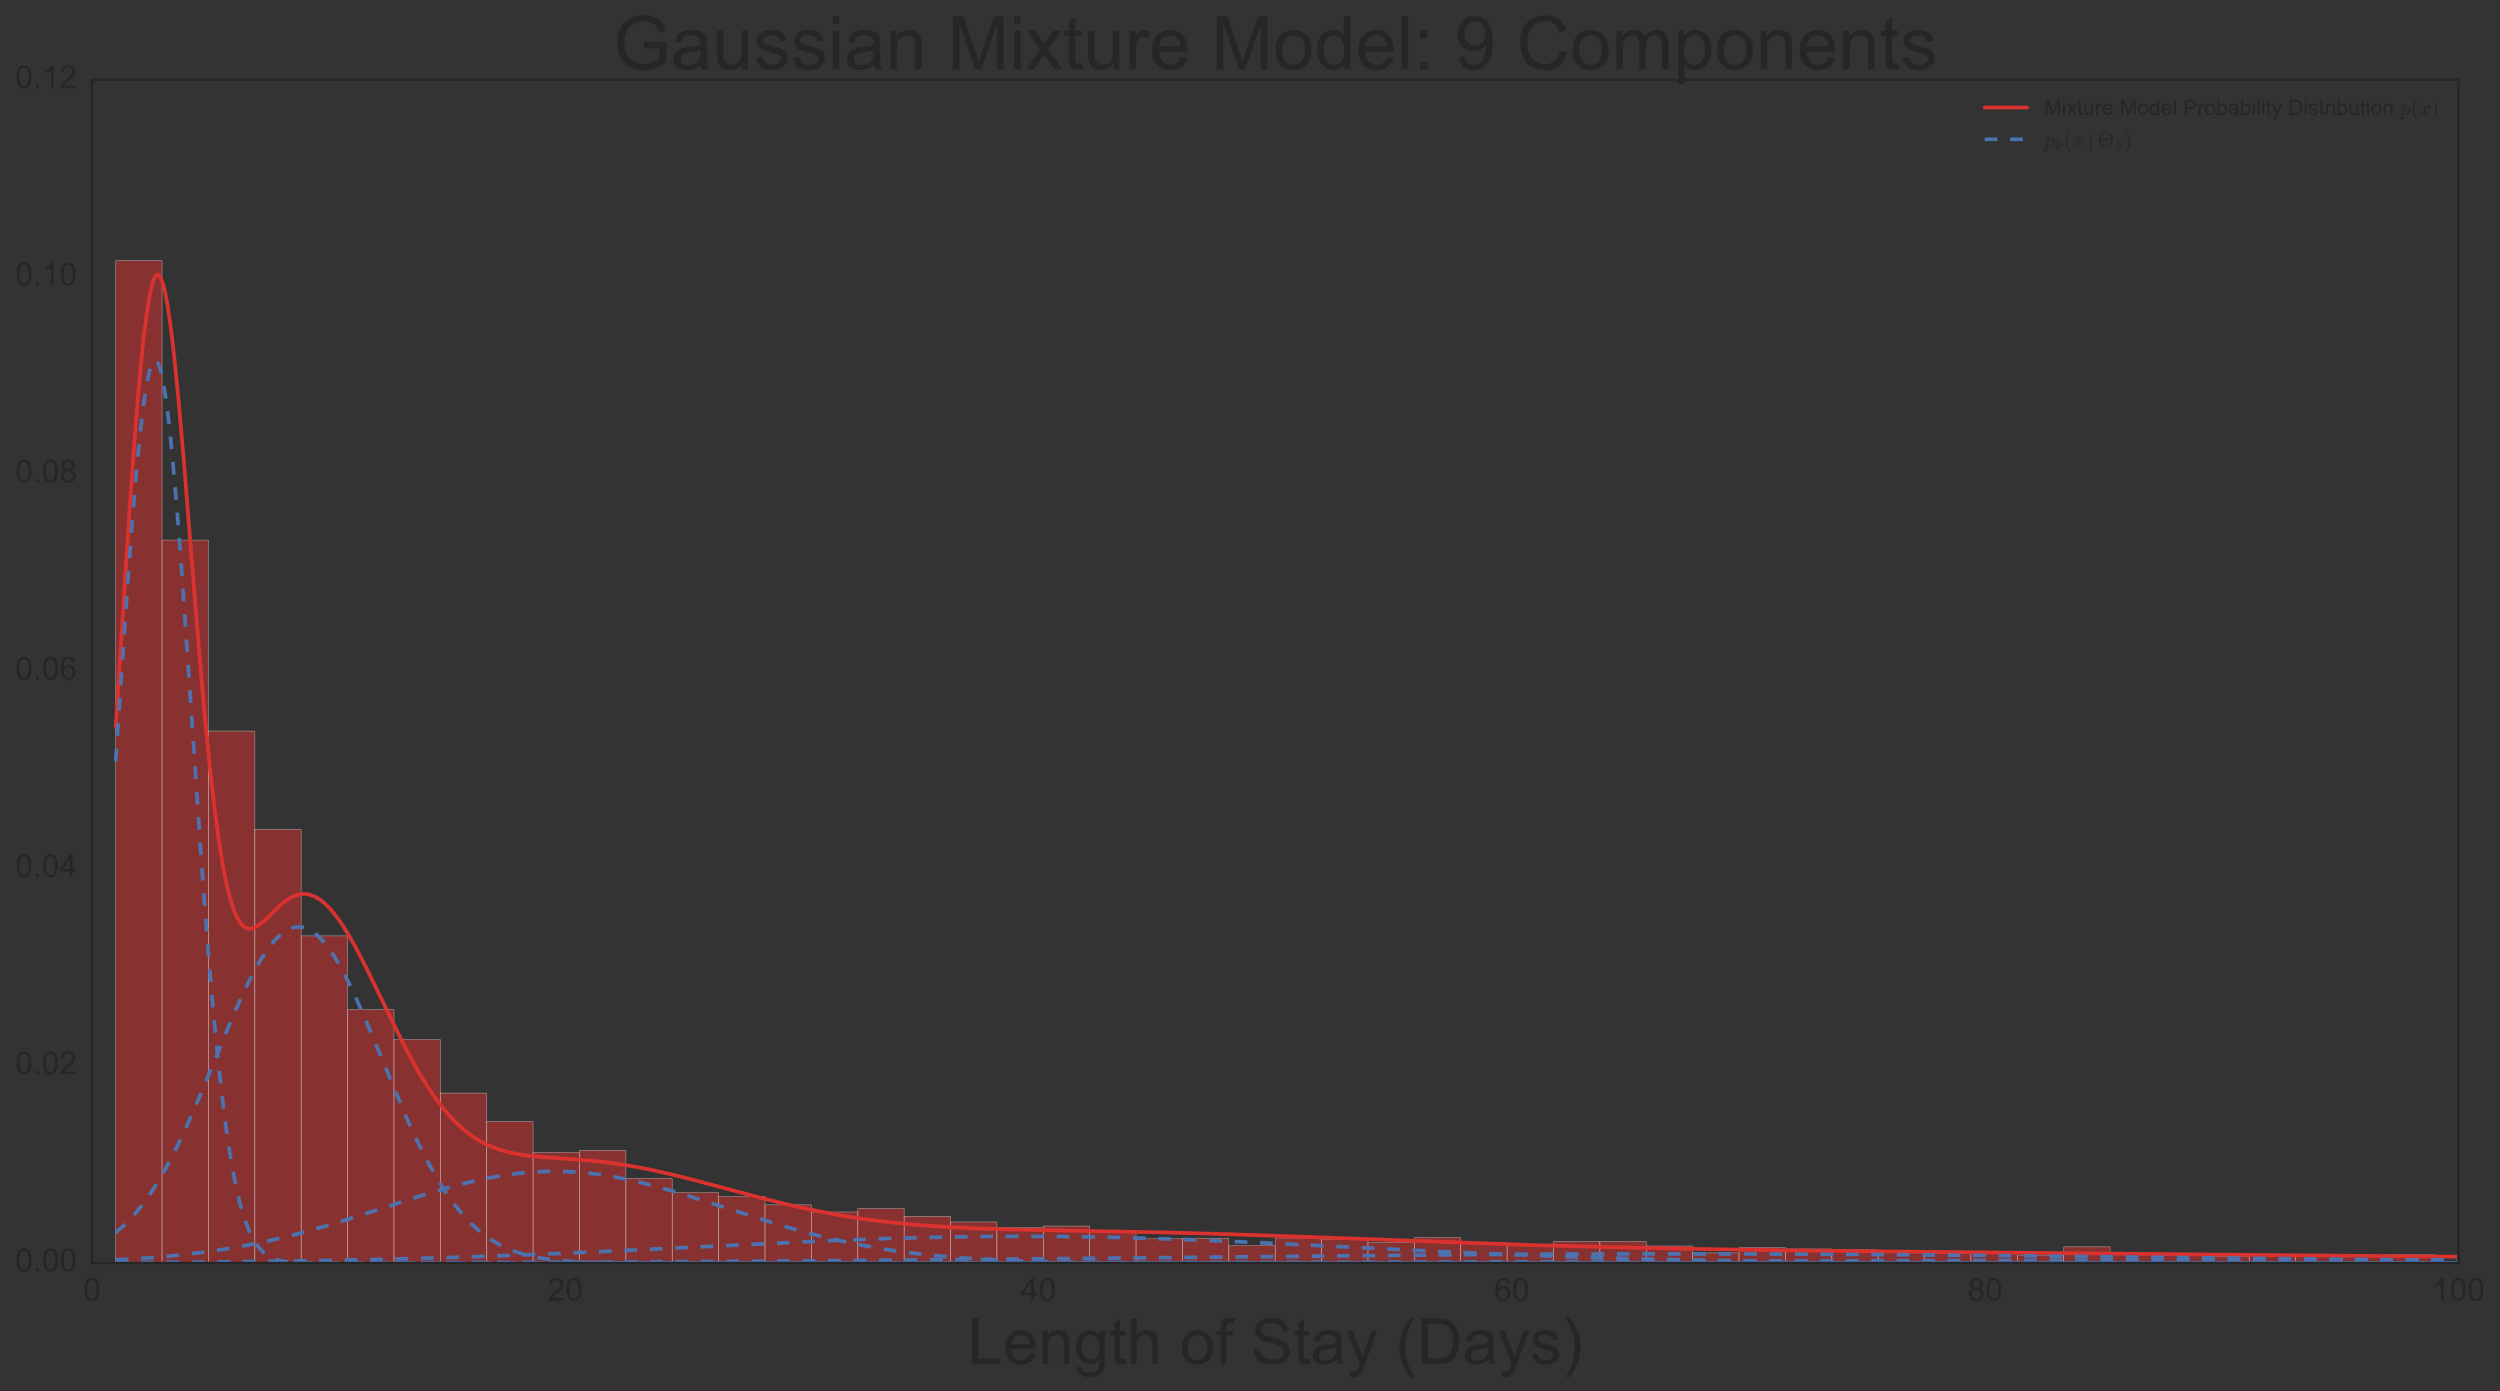 <?xml version="1.0" encoding="utf-8" standalone="no"?>
<!DOCTYPE svg PUBLIC "-//W3C//DTD SVG 1.1//EN"
  "http://www.w3.org/Graphics/SVG/1.1/DTD/svg11.dtd">
<!-- Created with matplotlib (http://matplotlib.org/) -->
<svg height="656pt" version="1.1" viewBox="0 0 1179 656" width="1179pt" xmlns="http://www.w3.org/2000/svg" xmlns:xlink="http://www.w3.org/1999/xlink">
 <rect x="0" y="0" width="1179" height="656" fill="#333333" stroke="none"/>
 <defs>
  <style type="text/css">
*{stroke-linecap:butt;stroke-linejoin:round;stroke-miterlimit:100000;}
  </style>
 </defs>
 <g id="figure_1">
  <g id="patch_1">
   <path d="M 0 656.75 
L 1179.104 656.75 
L 1179.104 0 
L 0 0 
L 0 656.75 
z
" style="fill:none;"/>
  </g>
  <g id="axes_1">
   <g id="patch_2">
    <path d="M 43.391 595.679 
L 1159.391 595.679 
L 1159.391 37.679 
L 43.391 37.679 
L 43.391 595.679 
z
" style="fill:none;"/>
   </g>
   <g id="matplotlib.axis_1">
    <g id="xtick_1">
     <g id="line2d_1">
      <defs>
       <path d="M 0 0 
L 0 0 
" id="mb3f1bd97f7" style="stroke:#262626;"/>
      </defs>
      <g>
       <use style="fill:#262626;stroke:#262626;" x="43.391" xlink:href="#mb3f1bd97f7" y="595.679"/>
      </g>
     </g>
     <g id="line2d_2">
      <g>
       <use style="fill:#262626;stroke:#262626;" x="43.391" xlink:href="#mb3f1bd97f7" y="37.679"/>
      </g>
     </g>
     <g id="text_1">
      <!-- 0 -->
      <defs>
       <path d="M 4.156 35.297 
Q 4.156 48 6.766 55.734 
Q 9.375 63.484 14.516 67.672 
Q 19.672 71.875 27.484 71.875 
Q 33.25 71.875 37.594 69.547 
Q 41.938 67.234 44.766 62.859 
Q 47.609 58.5 49.219 52.219 
Q 50.828 45.953 50.828 35.297 
Q 50.828 22.703 48.234 14.969 
Q 45.656 7.234 40.5 3 
Q 35.359 -1.219 27.484 -1.219 
Q 17.141 -1.219 11.234 6.203 
Q 4.156 15.141 4.156 35.297 
M 13.188 35.297 
Q 13.188 17.672 17.312 11.828 
Q 21.438 6 27.484 6 
Q 33.547 6 37.672 11.859 
Q 41.797 17.719 41.797 35.297 
Q 41.797 52.984 37.672 58.781 
Q 33.547 64.594 27.391 64.594 
Q 21.344 64.594 17.719 59.469 
Q 13.188 52.938 13.188 35.297 
" id="ArialMT-30"/>
      </defs>
      <g style="fill:#262626;" transform="translate(39.221 613.416)scale(0.15 -0.15)">
       <use xlink:href="#ArialMT-30"/>
      </g>
     </g>
    </g>
    <g id="xtick_2">
     <g id="line2d_3">
      <g>
       <use style="fill:#262626;stroke:#262626;" x="266.591" xlink:href="#mb3f1bd97f7" y="595.679"/>
      </g>
     </g>
     <g id="line2d_4">
      <g>
       <use style="fill:#262626;stroke:#262626;" x="266.591" xlink:href="#mb3f1bd97f7" y="37.679"/>
      </g>
     </g>
     <g id="text_2">
      <!-- 20 -->
      <defs>
       <path d="M 50.344 8.453 
L 50.344 0 
L 3.031 0 
Q 2.938 3.172 4.047 6.109 
Q 5.859 10.938 9.828 15.625 
Q 13.812 20.312 21.344 26.469 
Q 33.016 36.031 37.109 41.625 
Q 41.219 47.219 41.219 52.203 
Q 41.219 57.422 37.469 61 
Q 33.734 64.594 27.734 64.594 
Q 21.391 64.594 17.578 60.781 
Q 13.766 56.984 13.719 50.25 
L 4.688 51.172 
Q 5.609 61.281 11.656 66.578 
Q 17.719 71.875 27.938 71.875 
Q 38.234 71.875 44.234 66.156 
Q 50.25 60.453 50.25 52 
Q 50.25 47.703 48.484 43.547 
Q 46.734 39.406 42.656 34.812 
Q 38.578 30.219 29.109 22.219 
Q 21.188 15.578 18.938 13.203 
Q 16.703 10.844 15.234 8.453 
z
" id="ArialMT-32"/>
      </defs>
      <g style="fill:#262626;" transform="translate(258.25 613.416)scale(0.15 -0.15)">
       <use xlink:href="#ArialMT-32"/>
       <use x="55.615" xlink:href="#ArialMT-30"/>
      </g>
     </g>
    </g>
    <g id="xtick_3">
     <g id="line2d_5">
      <g>
       <use style="fill:#262626;stroke:#262626;" x="489.791" xlink:href="#mb3f1bd97f7" y="595.679"/>
      </g>
     </g>
     <g id="line2d_6">
      <g>
       <use style="fill:#262626;stroke:#262626;" x="489.791" xlink:href="#mb3f1bd97f7" y="37.679"/>
      </g>
     </g>
     <g id="text_3">
      <!-- 40 -->
      <defs>
       <path d="M 32.328 0 
L 32.328 17.141 
L 1.266 17.141 
L 1.266 25.203 
L 33.938 71.578 
L 41.109 71.578 
L 41.109 25.203 
L 50.781 25.203 
L 50.781 17.141 
L 41.109 17.141 
L 41.109 0 
z
M 32.328 25.203 
L 32.328 57.469 
L 9.906 25.203 
z
" id="ArialMT-34"/>
      </defs>
      <g style="fill:#262626;" transform="translate(481.45 613.416)scale(0.15 -0.15)">
       <use xlink:href="#ArialMT-34"/>
       <use x="55.615" xlink:href="#ArialMT-30"/>
      </g>
     </g>
    </g>
    <g id="xtick_4">
     <g id="line2d_7">
      <g>
       <use style="fill:#262626;stroke:#262626;" x="712.991" xlink:href="#mb3f1bd97f7" y="595.679"/>
      </g>
     </g>
     <g id="line2d_8">
      <g>
       <use style="fill:#262626;stroke:#262626;" x="712.991" xlink:href="#mb3f1bd97f7" y="37.679"/>
      </g>
     </g>
     <g id="text_4">
      <!-- 60 -->
      <defs>
       <path d="M 49.75 54.047 
L 41.016 53.375 
Q 39.844 58.547 37.703 60.891 
Q 34.125 64.656 28.906 64.656 
Q 24.703 64.656 21.531 62.312 
Q 17.391 59.281 14.984 53.469 
Q 12.594 47.656 12.5 36.922 
Q 15.672 41.75 20.266 44.094 
Q 24.859 46.438 29.891 46.438 
Q 38.672 46.438 44.844 39.969 
Q 51.031 33.5 51.031 23.25 
Q 51.031 16.5 48.125 10.719 
Q 45.219 4.938 40.141 1.859 
Q 35.062 -1.219 28.609 -1.219 
Q 17.625 -1.219 10.688 6.859 
Q 3.766 14.938 3.766 33.5 
Q 3.766 54.25 11.422 63.672 
Q 18.109 71.875 29.438 71.875 
Q 37.891 71.875 43.281 67.141 
Q 48.688 62.406 49.75 54.047 
M 13.875 23.188 
Q 13.875 18.656 15.797 14.5 
Q 17.719 10.359 21.188 8.172 
Q 24.656 6 28.469 6 
Q 34.031 6 38.031 10.484 
Q 42.047 14.984 42.047 22.703 
Q 42.047 30.125 38.078 34.391 
Q 34.125 38.672 28.125 38.672 
Q 22.172 38.672 18.016 34.391 
Q 13.875 30.125 13.875 23.188 
" id="ArialMT-36"/>
      </defs>
      <g style="fill:#262626;" transform="translate(704.65 613.416)scale(0.15 -0.15)">
       <use xlink:href="#ArialMT-36"/>
       <use x="55.615" xlink:href="#ArialMT-30"/>
      </g>
     </g>
    </g>
    <g id="xtick_5">
     <g id="line2d_9">
      <g>
       <use style="fill:#262626;stroke:#262626;" x="936.191" xlink:href="#mb3f1bd97f7" y="595.679"/>
      </g>
     </g>
     <g id="line2d_10">
      <g>
       <use style="fill:#262626;stroke:#262626;" x="936.191" xlink:href="#mb3f1bd97f7" y="37.679"/>
      </g>
     </g>
     <g id="text_5">
      <!-- 80 -->
      <defs>
       <path d="M 17.672 38.812 
Q 12.203 40.828 9.562 44.531 
Q 6.938 48.25 6.938 53.422 
Q 6.938 61.234 12.547 66.547 
Q 18.172 71.875 27.484 71.875 
Q 36.859 71.875 42.578 66.422 
Q 48.297 60.984 48.297 53.172 
Q 48.297 48.188 45.672 44.5 
Q 43.062 40.828 37.75 38.812 
Q 44.344 36.672 47.781 31.875 
Q 51.219 27.094 51.219 20.453 
Q 51.219 11.281 44.719 5.031 
Q 38.234 -1.219 27.641 -1.219 
Q 17.047 -1.219 10.547 5.047 
Q 4.047 11.328 4.047 20.703 
Q 4.047 27.688 7.594 32.391 
Q 11.141 37.109 17.672 38.812 
M 15.922 53.719 
Q 15.922 48.641 19.188 45.406 
Q 22.469 42.188 27.688 42.188 
Q 32.766 42.188 36.016 45.375 
Q 39.266 48.578 39.266 53.219 
Q 39.266 58.062 35.906 61.359 
Q 32.562 64.656 27.594 64.656 
Q 22.562 64.656 19.234 61.422 
Q 15.922 58.203 15.922 53.719 
M 13.094 20.656 
Q 13.094 16.891 14.875 13.375 
Q 16.656 9.859 20.172 7.922 
Q 23.688 6 27.734 6 
Q 34.031 6 38.125 10.047 
Q 42.234 14.109 42.234 20.359 
Q 42.234 26.703 38.016 30.859 
Q 33.797 35.016 27.438 35.016 
Q 21.234 35.016 17.156 30.906 
Q 13.094 26.812 13.094 20.656 
" id="ArialMT-38"/>
      </defs>
      <g style="fill:#262626;" transform="translate(927.85 613.416)scale(0.15 -0.15)">
       <use xlink:href="#ArialMT-38"/>
       <use x="55.615" xlink:href="#ArialMT-30"/>
      </g>
     </g>
    </g>
    <g id="xtick_6">
     <g id="line2d_11">
      <g>
       <use style="fill:#262626;stroke:#262626;" x="1159.391" xlink:href="#mb3f1bd97f7" y="595.679"/>
      </g>
     </g>
     <g id="line2d_12">
      <g>
       <use style="fill:#262626;stroke:#262626;" x="1159.391" xlink:href="#mb3f1bd97f7" y="37.679"/>
      </g>
     </g>
     <g id="text_6">
      <!-- 100 -->
      <defs>
       <path d="M 37.25 0 
L 28.469 0 
L 28.469 56 
Q 25.297 52.984 20.141 49.953 
Q 14.984 46.922 10.891 45.406 
L 10.891 53.906 
Q 18.266 57.375 23.781 62.297 
Q 29.297 67.234 31.594 71.875 
L 37.25 71.875 
z
" id="ArialMT-31"/>
      </defs>
      <g style="fill:#262626;" transform="translate(1146.879 613.416)scale(0.15 -0.15)">
       <use xlink:href="#ArialMT-31"/>
       <use x="55.615" xlink:href="#ArialMT-30"/>
       <use x="111.23" xlink:href="#ArialMT-30"/>
      </g>
     </g>
    </g>
    <g id="text_7">
     <!-- Length of Stay (Days) -->
     <defs>
      <path d="M 40.438 6.391 
Q 35.547 2.25 31.031 0.531 
Q 26.516 -1.172 21.344 -1.172 
Q 12.797 -1.172 8.203 3 
Q 3.609 7.172 3.609 13.672 
Q 3.609 17.484 5.344 20.625 
Q 7.078 23.781 9.891 25.688 
Q 12.703 27.594 16.219 28.562 
Q 18.797 29.25 24.031 29.891 
Q 34.672 31.156 39.703 32.906 
Q 39.75 34.719 39.75 35.203 
Q 39.75 40.578 37.25 42.781 
Q 33.891 45.75 27.25 45.75 
Q 21.047 45.75 18.094 43.578 
Q 15.141 41.406 13.719 35.891 
L 5.125 37.062 
Q 6.297 42.578 8.984 45.969 
Q 11.672 49.359 16.75 51.188 
Q 21.828 53.031 28.516 53.031 
Q 35.156 53.031 39.297 51.469 
Q 43.453 49.906 45.406 47.531 
Q 47.359 45.172 48.141 41.547 
Q 48.578 39.312 48.578 33.453 
L 48.578 21.734 
Q 48.578 9.469 49.141 6.219 
Q 49.703 2.984 51.375 0 
L 42.188 0 
Q 40.828 2.734 40.438 6.391 
M 39.703 26.031 
Q 34.906 24.078 25.344 22.703 
Q 19.922 21.922 17.672 20.938 
Q 15.438 19.969 14.203 18.094 
Q 12.984 16.219 12.984 13.922 
Q 12.984 10.406 15.641 8.062 
Q 18.312 5.719 23.438 5.719 
Q 28.516 5.719 32.469 7.938 
Q 36.422 10.156 38.281 14.016 
Q 39.703 17 39.703 22.797 
z
" id="ArialMT-61"/>
      <path d="M 4.984 -4.297 
L 13.531 -5.562 
Q 14.062 -9.516 16.5 -11.328 
Q 19.781 -13.766 25.438 -13.766 
Q 31.547 -13.766 34.859 -11.328 
Q 38.188 -8.891 39.359 -4.5 
Q 40.047 -1.812 39.984 6.781 
Q 34.234 0 25.641 0 
Q 14.938 0 9.078 7.719 
Q 3.219 15.438 3.219 26.219 
Q 3.219 33.641 5.906 39.906 
Q 8.594 46.188 13.688 49.609 
Q 18.797 53.031 25.688 53.031 
Q 34.859 53.031 40.828 45.609 
L 40.828 51.859 
L 48.922 51.859 
L 48.922 7.031 
Q 48.922 -5.078 46.453 -10.125 
Q 44 -15.188 38.641 -18.109 
Q 33.297 -21.047 25.484 -21.047 
Q 16.219 -21.047 10.5 -16.875 
Q 4.781 -12.703 4.984 -4.297 
M 12.25 26.859 
Q 12.25 16.656 16.297 11.969 
Q 20.359 7.281 26.469 7.281 
Q 32.516 7.281 36.609 11.938 
Q 40.719 16.609 40.719 26.562 
Q 40.719 36.078 36.5 40.906 
Q 32.281 45.75 26.312 45.75 
Q 20.453 45.75 16.344 40.984 
Q 12.25 36.234 12.25 26.859 
" id="ArialMT-67"/>
      <path d="M 8.688 0 
L 8.688 45.016 
L 0.922 45.016 
L 0.922 51.859 
L 8.688 51.859 
L 8.688 57.375 
Q 8.688 62.594 9.625 65.141 
Q 10.891 68.562 14.078 70.672 
Q 17.281 72.797 23.047 72.797 
Q 26.766 72.797 31.25 71.922 
L 29.938 64.266 
Q 27.203 64.75 24.75 64.75 
Q 20.75 64.75 19.094 63.031 
Q 17.438 61.328 17.438 56.641 
L 17.438 51.859 
L 27.547 51.859 
L 27.547 45.016 
L 17.438 45.016 
L 17.438 0 
z
" id="ArialMT-66"/>
      <path d="M 42.094 16.703 
L 51.172 15.578 
Q 49.031 7.625 43.219 3.219 
Q 37.406 -1.172 28.375 -1.172 
Q 17 -1.172 10.328 5.828 
Q 3.656 12.844 3.656 25.484 
Q 3.656 38.578 10.391 45.797 
Q 17.141 53.031 27.875 53.031 
Q 38.281 53.031 44.875 45.953 
Q 51.469 38.875 51.469 26.031 
Q 51.469 25.25 51.422 23.688 
L 12.75 23.688 
Q 13.234 15.141 17.578 10.594 
Q 21.922 6.062 28.422 6.062 
Q 33.25 6.062 36.672 8.594 
Q 40.094 11.141 42.094 16.703 
M 13.234 30.906 
L 42.188 30.906 
Q 41.609 37.453 38.875 40.719 
Q 34.672 45.797 27.984 45.797 
Q 21.922 45.797 17.797 41.75 
Q 13.672 37.703 13.234 30.906 
" id="ArialMT-65"/>
      <path d="M 25.781 7.859 
L 27.047 0.094 
Q 23.344 -0.688 20.406 -0.688 
Q 15.625 -0.688 12.984 0.828 
Q 10.359 2.344 9.281 4.812 
Q 8.203 7.281 8.203 15.188 
L 8.203 45.016 
L 1.766 45.016 
L 1.766 51.859 
L 8.203 51.859 
L 8.203 64.703 
L 16.938 69.969 
L 16.938 51.859 
L 25.781 51.859 
L 25.781 45.016 
L 16.938 45.016 
L 16.938 14.703 
Q 16.938 10.938 17.406 9.859 
Q 17.875 8.797 18.922 8.156 
Q 19.969 7.516 21.922 7.516 
Q 23.391 7.516 25.781 7.859 
" id="ArialMT-74"/>
      <path d="M 4.5 23 
L 13.422 23.781 
Q 14.062 18.406 16.375 14.969 
Q 18.703 11.531 23.578 9.406 
Q 28.469 7.281 34.578 7.281 
Q 39.984 7.281 44.141 8.891 
Q 48.297 10.5 50.312 13.297 
Q 52.344 16.109 52.344 19.438 
Q 52.344 22.797 50.391 25.312 
Q 48.438 27.828 43.953 29.547 
Q 41.062 30.672 31.203 33.031 
Q 21.344 35.406 17.391 37.5 
Q 12.25 40.188 9.734 44.156 
Q 7.234 48.141 7.234 53.078 
Q 7.234 58.5 10.297 63.203 
Q 13.375 67.922 19.281 70.359 
Q 25.203 72.797 32.422 72.797 
Q 40.375 72.797 46.453 70.234 
Q 52.547 67.672 55.812 62.688 
Q 59.078 57.719 59.328 51.422 
L 50.25 50.734 
Q 49.516 57.516 45.281 60.984 
Q 41.062 64.453 32.812 64.453 
Q 24.219 64.453 20.281 61.297 
Q 16.359 58.156 16.359 53.719 
Q 16.359 49.859 19.141 47.359 
Q 21.875 44.875 33.422 42.266 
Q 44.969 39.656 49.266 37.703 
Q 55.516 34.812 58.484 30.391 
Q 61.469 25.984 61.469 20.219 
Q 61.469 14.5 58.203 9.438 
Q 54.938 4.391 48.797 1.578 
Q 42.672 -1.219 35.016 -1.219 
Q 25.297 -1.219 18.719 1.609 
Q 12.156 4.438 8.422 10.125 
Q 4.688 15.828 4.5 23 
" id="ArialMT-53"/>
      <path d="M 6.594 0 
L 6.594 71.578 
L 15.375 71.578 
L 15.375 45.906 
Q 21.531 53.031 30.906 53.031 
Q 36.672 53.031 40.922 50.75 
Q 45.172 48.484 47 44.484 
Q 48.828 40.484 48.828 32.859 
L 48.828 0 
L 40.047 0 
L 40.047 32.859 
Q 40.047 39.453 37.188 42.453 
Q 34.328 45.453 29.109 45.453 
Q 25.203 45.453 21.75 43.422 
Q 18.312 41.406 16.844 37.938 
Q 15.375 34.469 15.375 28.375 
L 15.375 0 
z
" id="ArialMT-68"/>
      <path d="M 7.719 0 
L 7.719 71.578 
L 32.375 71.578 
Q 40.719 71.578 45.125 70.562 
Q 51.266 69.141 55.609 65.438 
Q 61.281 60.641 64.078 53.188 
Q 66.891 45.75 66.891 36.188 
Q 66.891 28.031 64.984 21.734 
Q 63.094 15.438 60.109 11.297 
Q 57.125 7.172 53.578 4.797 
Q 50.047 2.438 45.047 1.219 
Q 40.047 0 33.547 0 
z
M 17.188 8.453 
L 32.469 8.453 
Q 39.547 8.453 43.578 9.766 
Q 47.609 11.078 50 13.484 
Q 53.375 16.844 55.25 22.531 
Q 57.125 28.219 57.125 36.328 
Q 57.125 47.562 53.438 53.594 
Q 49.75 59.625 44.484 61.672 
Q 40.672 63.141 32.234 63.141 
L 17.188 63.141 
z
" id="ArialMT-44"/>
      <path d="M 6.203 -19.969 
L 5.219 -11.719 
Q 8.109 -12.5 10.25 -12.5 
Q 13.188 -12.5 14.938 -11.516 
Q 16.703 -10.547 17.828 -8.797 
Q 18.656 -7.469 20.516 -2.25 
Q 20.75 -1.516 21.297 -0.094 
L 1.609 51.859 
L 11.078 51.859 
L 21.875 21.828 
Q 23.969 16.109 25.641 9.812 
Q 27.156 15.875 29.25 21.625 
L 40.328 51.859 
L 49.125 51.859 
L 29.391 -0.875 
Q 26.219 -9.422 24.469 -12.641 
Q 22.125 -17 19.094 -19.016 
Q 16.062 -21.047 11.859 -21.047 
Q 9.328 -21.047 6.203 -19.969 
" id="ArialMT-79"/>
      <path d="M 12.359 -21.047 
L 6.062 -21.047 
Q 20.656 2.391 20.656 25.875 
Q 20.656 35.062 18.562 44.094 
Q 16.891 51.422 13.922 58.156 
Q 12.016 62.547 6.062 72.797 
L 12.359 72.797 
Q 21.531 60.547 25.922 48.188 
Q 29.688 37.547 29.688 25.922 
Q 29.688 12.75 24.625 0.438 
Q 19.578 -11.859 12.359 -21.047 
" id="ArialMT-29"/>
      <path d="M 3.328 25.922 
Q 3.328 40.328 11.328 47.266 
Q 18.016 53.031 27.641 53.031 
Q 38.328 53.031 45.109 46.016 
Q 51.906 39.016 51.906 26.656 
Q 51.906 16.656 48.906 10.906 
Q 45.906 5.172 40.156 2 
Q 34.422 -1.172 27.641 -1.172 
Q 16.75 -1.172 10.031 5.812 
Q 3.328 12.797 3.328 25.922 
M 12.359 25.922 
Q 12.359 15.969 16.703 11.016 
Q 21.047 6.062 27.641 6.062 
Q 34.188 6.062 38.531 11.031 
Q 42.875 16.016 42.875 26.219 
Q 42.875 35.844 38.5 40.797 
Q 34.125 45.75 27.641 45.75 
Q 21.047 45.75 16.703 40.812 
Q 12.359 35.891 12.359 25.922 
" id="ArialMT-6f"/>
      <path d="M 6.594 0 
L 6.594 51.859 
L 14.5 51.859 
L 14.5 44.484 
Q 20.219 53.031 31 53.031 
Q 35.688 53.031 39.625 51.344 
Q 43.562 49.656 45.516 46.922 
Q 47.469 44.188 48.25 40.438 
Q 48.734 37.984 48.734 31.891 
L 48.734 0 
L 39.938 0 
L 39.938 31.547 
Q 39.938 36.922 38.906 39.578 
Q 37.891 42.234 35.281 43.812 
Q 32.672 45.406 29.156 45.406 
Q 23.531 45.406 19.453 41.844 
Q 15.375 38.281 15.375 28.328 
L 15.375 0 
z
" id="ArialMT-6e"/>
      <path d="M 23.391 -21.047 
Q 16.109 -11.859 11.078 0.438 
Q 6.062 12.75 6.062 25.922 
Q 6.062 37.547 9.812 48.188 
Q 14.203 60.547 23.391 72.797 
L 29.688 72.797 
Q 23.781 62.641 21.875 58.297 
Q 18.891 51.562 17.188 44.234 
Q 15.094 35.109 15.094 25.875 
Q 15.094 2.391 29.688 -21.047 
z
" id="ArialMT-28"/>
      <path d="M 7.328 0 
L 7.328 71.578 
L 16.797 71.578 
L 16.797 8.453 
L 52.047 8.453 
L 52.047 0 
z
" id="ArialMT-4c"/>
      <path d="M 3.078 15.484 
L 11.766 16.844 
Q 12.5 11.625 15.844 8.844 
Q 19.188 6.062 25.203 6.062 
Q 31.25 6.062 34.172 8.516 
Q 37.109 10.984 37.109 14.312 
Q 37.109 17.281 34.516 19 
Q 32.719 20.172 25.531 21.969 
Q 15.875 24.422 12.141 26.203 
Q 8.406 27.984 6.469 31.125 
Q 4.547 34.281 4.547 38.094 
Q 4.547 41.547 6.125 44.5 
Q 7.719 47.469 10.453 49.422 
Q 12.5 50.922 16.031 51.969 
Q 19.578 53.031 23.641 53.031 
Q 29.734 53.031 34.344 51.266 
Q 38.969 49.516 41.156 46.5 
Q 43.359 43.5 44.188 38.484 
L 35.594 37.312 
Q 35.016 41.312 32.203 43.547 
Q 29.391 45.797 24.266 45.797 
Q 18.219 45.797 15.625 43.797 
Q 13.031 41.797 13.031 39.109 
Q 13.031 37.406 14.109 36.031 
Q 15.188 34.625 17.484 33.688 
Q 18.797 33.203 25.25 31.453 
Q 34.578 28.953 38.25 27.359 
Q 41.938 25.781 44.031 22.75 
Q 46.141 19.734 46.141 15.234 
Q 46.141 10.844 43.578 6.953 
Q 41.016 3.078 36.172 0.953 
Q 31.344 -1.172 25.25 -1.172 
Q 15.141 -1.172 9.844 3.031 
Q 4.547 7.234 3.078 15.484 
" id="ArialMT-73"/>
      <path id="ArialMT-20"/>
     </defs>
     <g style="fill:#262626;" transform="translate(456.33 643.236)scale(0.3 -0.3)">
      <use xlink:href="#ArialMT-4c"/>
      <use x="55.615" xlink:href="#ArialMT-65"/>
      <use x="111.23" xlink:href="#ArialMT-6e"/>
      <use x="166.846" xlink:href="#ArialMT-67"/>
      <use x="222.461" xlink:href="#ArialMT-74"/>
      <use x="250.244" xlink:href="#ArialMT-68"/>
      <use x="305.859" xlink:href="#ArialMT-20"/>
      <use x="333.643" xlink:href="#ArialMT-6f"/>
      <use x="389.258" xlink:href="#ArialMT-66"/>
      <use x="417.041" xlink:href="#ArialMT-20"/>
      <use x="444.824" xlink:href="#ArialMT-53"/>
      <use x="511.523" xlink:href="#ArialMT-74"/>
      <use x="539.307" xlink:href="#ArialMT-61"/>
      <use x="594.922" xlink:href="#ArialMT-79"/>
      <use x="644.922" xlink:href="#ArialMT-20"/>
      <use x="672.705" xlink:href="#ArialMT-28"/>
      <use x="706.006" xlink:href="#ArialMT-44"/>
      <use x="778.223" xlink:href="#ArialMT-61"/>
      <use x="833.838" xlink:href="#ArialMT-79"/>
      <use x="883.838" xlink:href="#ArialMT-73"/>
      <use x="933.838" xlink:href="#ArialMT-29"/>
     </g>
    </g>
   </g>
   <g id="matplotlib.axis_2">
    <g id="ytick_1">
     <g id="line2d_13">
      <g>
       <use style="fill:#262626;stroke:#262626;" x="43.391" xlink:href="#mb3f1bd97f7" y="595.679"/>
      </g>
     </g>
     <g id="line2d_14">
      <g>
       <use style="fill:#262626;stroke:#262626;" x="1159.391" xlink:href="#mb3f1bd97f7" y="595.679"/>
      </g>
     </g>
     <g id="text_8">
      <!-- 0.00 -->
      <defs>
       <path d="M 9.078 0 
L 9.078 10.016 
L 19.094 10.016 
L 19.094 0 
z
" id="ArialMT-2e"/>
      </defs>
      <g style="fill:#262626;" transform="translate(7.2 599.557)scale(0.15 -0.15)">
       <use xlink:href="#ArialMT-30"/>
       <use x="55.615" xlink:href="#ArialMT-2e"/>
       <use x="83.398" xlink:href="#ArialMT-30"/>
       <use x="139.014" xlink:href="#ArialMT-30"/>
      </g>
     </g>
    </g>
    <g id="ytick_2">
     <g id="line2d_15">
      <g>
       <use style="fill:#262626;stroke:#262626;" x="43.391" xlink:href="#mb3f1bd97f7" y="502.679"/>
      </g>
     </g>
     <g id="line2d_16">
      <g>
       <use style="fill:#262626;stroke:#262626;" x="1159.391" xlink:href="#mb3f1bd97f7" y="502.679"/>
      </g>
     </g>
     <g id="text_9">
      <!-- 0.02 -->
      <g style="fill:#262626;" transform="translate(7.2 506.557)scale(0.15 -0.15)">
       <use xlink:href="#ArialMT-30"/>
       <use x="55.615" xlink:href="#ArialMT-2e"/>
       <use x="83.398" xlink:href="#ArialMT-30"/>
       <use x="139.014" xlink:href="#ArialMT-32"/>
      </g>
     </g>
    </g>
    <g id="ytick_3">
     <g id="line2d_17">
      <g>
       <use style="fill:#262626;stroke:#262626;" x="43.391" xlink:href="#mb3f1bd97f7" y="409.679"/>
      </g>
     </g>
     <g id="line2d_18">
      <g>
       <use style="fill:#262626;stroke:#262626;" x="1159.391" xlink:href="#mb3f1bd97f7" y="409.679"/>
      </g>
     </g>
     <g id="text_10">
      <!-- 0.04 -->
      <g style="fill:#262626;" transform="translate(7.2 413.557)scale(0.15 -0.15)">
       <use xlink:href="#ArialMT-30"/>
       <use x="55.615" xlink:href="#ArialMT-2e"/>
       <use x="83.398" xlink:href="#ArialMT-30"/>
       <use x="139.014" xlink:href="#ArialMT-34"/>
      </g>
     </g>
    </g>
    <g id="ytick_4">
     <g id="line2d_19">
      <g>
       <use style="fill:#262626;stroke:#262626;" x="43.391" xlink:href="#mb3f1bd97f7" y="316.679"/>
      </g>
     </g>
     <g id="line2d_20">
      <g>
       <use style="fill:#262626;stroke:#262626;" x="1159.391" xlink:href="#mb3f1bd97f7" y="316.679"/>
      </g>
     </g>
     <g id="text_11">
      <!-- 0.06 -->
      <g style="fill:#262626;" transform="translate(7.2 320.557)scale(0.15 -0.15)">
       <use xlink:href="#ArialMT-30"/>
       <use x="55.615" xlink:href="#ArialMT-2e"/>
       <use x="83.398" xlink:href="#ArialMT-30"/>
       <use x="139.014" xlink:href="#ArialMT-36"/>
      </g>
     </g>
    </g>
    <g id="ytick_5">
     <g id="line2d_21">
      <g>
       <use style="fill:#262626;stroke:#262626;" x="43.391" xlink:href="#mb3f1bd97f7" y="223.679"/>
      </g>
     </g>
     <g id="line2d_22">
      <g>
       <use style="fill:#262626;stroke:#262626;" x="1159.391" xlink:href="#mb3f1bd97f7" y="223.679"/>
      </g>
     </g>
     <g id="text_12">
      <!-- 0.08 -->
      <g style="fill:#262626;" transform="translate(7.2 227.557)scale(0.15 -0.15)">
       <use xlink:href="#ArialMT-30"/>
       <use x="55.615" xlink:href="#ArialMT-2e"/>
       <use x="83.398" xlink:href="#ArialMT-30"/>
       <use x="139.014" xlink:href="#ArialMT-38"/>
      </g>
     </g>
    </g>
    <g id="ytick_6">
     <g id="line2d_23">
      <g>
       <use style="fill:#262626;stroke:#262626;" x="43.391" xlink:href="#mb3f1bd97f7" y="130.679"/>
      </g>
     </g>
     <g id="line2d_24">
      <g>
       <use style="fill:#262626;stroke:#262626;" x="1159.391" xlink:href="#mb3f1bd97f7" y="130.679"/>
      </g>
     </g>
     <g id="text_13">
      <!-- 0.10 -->
      <g style="fill:#262626;" transform="translate(7.2 134.557)scale(0.15 -0.15)">
       <use xlink:href="#ArialMT-30"/>
       <use x="55.615" xlink:href="#ArialMT-2e"/>
       <use x="83.398" xlink:href="#ArialMT-31"/>
       <use x="139.014" xlink:href="#ArialMT-30"/>
      </g>
     </g>
    </g>
    <g id="ytick_7">
     <g id="line2d_25">
      <g>
       <use style="fill:#262626;stroke:#262626;" x="43.391" xlink:href="#mb3f1bd97f7" y="37.679"/>
      </g>
     </g>
     <g id="line2d_26">
      <g>
       <use style="fill:#262626;stroke:#262626;" x="1159.391" xlink:href="#mb3f1bd97f7" y="37.679"/>
      </g>
     </g>
     <g id="text_14">
      <!-- 0.12 -->
      <g style="fill:#262626;" transform="translate(7.2 41.557)scale(0.15 -0.15)">
       <use xlink:href="#ArialMT-30"/>
       <use x="55.615" xlink:href="#ArialMT-2e"/>
       <use x="83.398" xlink:href="#ArialMT-31"/>
       <use x="139.014" xlink:href="#ArialMT-32"/>
      </g>
     </g>
    </g>
   </g>
   <g id="patch_3">
    <path clip-path="url(#p234fab5ec1)" d="M 54.551 595.679 
L 76.425 595.679 
L 76.425 122.936 
L 54.551 122.936 
z
" style="fill:#dc322f;opacity:0.5;stroke:#eeeeee;stroke-linejoin:miter;stroke-width:0.3;"/>
   </g>
   <g id="patch_4">
    <path clip-path="url(#p234fab5ec1)" d="M 76.425 595.679 
L 98.299 595.679 
L 98.299 254.709 
L 76.425 254.709 
z
" style="fill:#dc322f;opacity:0.5;stroke:#eeeeee;stroke-linejoin:miter;stroke-width:0.3;"/>
   </g>
   <g id="patch_5">
    <path clip-path="url(#p234fab5ec1)" d="M 98.299 595.679 
L 120.172 595.679 
L 120.172 344.774 
L 98.299 344.774 
z
" style="fill:#dc322f;opacity:0.5;stroke:#eeeeee;stroke-linejoin:miter;stroke-width:0.3;"/>
   </g>
   <g id="patch_6">
    <path clip-path="url(#p234fab5ec1)" d="M 120.172 595.679 
L 142.046 595.679 
L 142.046 391.175 
L 120.172 391.175 
z
" style="fill:#dc322f;opacity:0.5;stroke:#eeeeee;stroke-linejoin:miter;stroke-width:0.3;"/>
   </g>
   <g id="patch_7">
    <path clip-path="url(#p234fab5ec1)" d="M 142.046 595.679 
L 163.919 595.679 
L 163.919 441.356 
L 142.046 441.356 
z
" style="fill:#dc322f;opacity:0.5;stroke:#eeeeee;stroke-linejoin:miter;stroke-width:0.3;"/>
   </g>
   <g id="patch_8">
    <path clip-path="url(#p234fab5ec1)" d="M 163.919 595.679 
L 185.793 595.679 
L 185.793 476.157 
L 163.919 476.157 
z
" style="fill:#dc322f;opacity:0.5;stroke:#eeeeee;stroke-linejoin:miter;stroke-width:0.3;"/>
   </g>
   <g id="patch_9">
    <path clip-path="url(#p234fab5ec1)" d="M 185.793 595.679 
L 207.667 595.679 
L 207.667 490.234 
L 185.793 490.234 
z
" style="fill:#dc322f;opacity:0.5;stroke:#eeeeee;stroke-linejoin:miter;stroke-width:0.3;"/>
   </g>
   <g id="patch_10">
    <path clip-path="url(#p234fab5ec1)" d="M 207.667 595.679 
L 229.54 595.679 
L 229.54 515.52 
L 207.667 515.52 
z
" style="fill:#dc322f;opacity:0.5;stroke:#eeeeee;stroke-linejoin:miter;stroke-width:0.3;"/>
   </g>
   <g id="patch_11">
    <path clip-path="url(#p234fab5ec1)" d="M 229.54 595.679 
L 251.414 595.679 
L 251.414 528.945 
L 229.54 528.945 
z
" style="fill:#dc322f;opacity:0.5;stroke:#eeeeee;stroke-linejoin:miter;stroke-width:0.3;"/>
   </g>
   <g id="patch_12">
    <path clip-path="url(#p234fab5ec1)" d="M 251.414 595.679 
L 273.287 595.679 
L 273.287 543.543 
L 251.414 543.543 
z
" style="fill:#dc322f;opacity:0.5;stroke:#eeeeee;stroke-linejoin:miter;stroke-width:0.3;"/>
   </g>
   <g id="patch_13">
    <path clip-path="url(#p234fab5ec1)" d="M 273.287 595.679 
L 295.161 595.679 
L 295.161 542.5 
L 273.287 542.5 
z
" style="fill:#dc322f;opacity:0.5;stroke:#eeeeee;stroke-linejoin:miter;stroke-width:0.3;"/>
   </g>
   <g id="patch_14">
    <path clip-path="url(#p234fab5ec1)" d="M 295.161 595.679 
L 317.035 595.679 
L 317.035 555.795 
L 295.161 555.795 
z
" style="fill:#dc322f;opacity:0.5;stroke:#eeeeee;stroke-linejoin:miter;stroke-width:0.3;"/>
   </g>
   <g id="patch_15">
    <path clip-path="url(#p234fab5ec1)" d="M 317.035 595.679 
L 338.908 595.679 
L 338.908 562.442 
L 317.035 562.442 
z
" style="fill:#dc322f;opacity:0.5;stroke:#eeeeee;stroke-linejoin:miter;stroke-width:0.3;"/>
   </g>
   <g id="patch_16">
    <path clip-path="url(#p234fab5ec1)" d="M 338.908 595.679 
L 360.782 595.679 
L 360.782 564.267 
L 338.908 564.267 
z
" style="fill:#dc322f;opacity:0.5;stroke:#eeeeee;stroke-linejoin:miter;stroke-width:0.3;"/>
   </g>
   <g id="patch_17">
    <path clip-path="url(#p234fab5ec1)" d="M 360.782 595.679 
L 382.655 595.679 
L 382.655 568.177 
L 360.782 568.177 
z
" style="fill:#dc322f;opacity:0.5;stroke:#eeeeee;stroke-linejoin:miter;stroke-width:0.3;"/>
   </g>
   <g id="patch_18">
    <path clip-path="url(#p234fab5ec1)" d="M 382.655 595.679 
L 404.529 595.679 
L 404.529 571.566 
L 382.655 571.566 
z
" style="fill:#dc322f;opacity:0.5;stroke:#eeeeee;stroke-linejoin:miter;stroke-width:0.3;"/>
   </g>
   <g id="patch_19">
    <path clip-path="url(#p234fab5ec1)" d="M 404.529 595.679 
L 426.403 595.679 
L 426.403 570.002 
L 404.529 570.002 
z
" style="fill:#dc322f;opacity:0.5;stroke:#eeeeee;stroke-linejoin:miter;stroke-width:0.3;"/>
   </g>
   <g id="patch_20">
    <path clip-path="url(#p234fab5ec1)" d="M 426.403 595.679 
L 448.276 595.679 
L 448.276 573.651 
L 426.403 573.651 
z
" style="fill:#dc322f;opacity:0.5;stroke:#eeeeee;stroke-linejoin:miter;stroke-width:0.3;"/>
   </g>
   <g id="patch_21">
    <path clip-path="url(#p234fab5ec1)" d="M 448.276 595.679 
L 470.15 595.679 
L 470.15 576.258 
L 448.276 576.258 
z
" style="fill:#dc322f;opacity:0.5;stroke:#eeeeee;stroke-linejoin:miter;stroke-width:0.3;"/>
   </g>
   <g id="patch_22">
    <path clip-path="url(#p234fab5ec1)" d="M 470.15 595.679 
L 492.023 595.679 
L 492.023 578.995 
L 470.15 578.995 
z
" style="fill:#dc322f;opacity:0.5;stroke:#eeeeee;stroke-linejoin:miter;stroke-width:0.3;"/>
   </g>
   <g id="patch_23">
    <path clip-path="url(#p234fab5ec1)" d="M 492.023 595.679 
L 513.897 595.679 
L 513.897 578.213 
L 492.023 578.213 
z
" style="fill:#dc322f;opacity:0.5;stroke:#eeeeee;stroke-linejoin:miter;stroke-width:0.3;"/>
   </g>
   <g id="patch_24">
    <path clip-path="url(#p234fab5ec1)" d="M 513.897 595.679 
L 535.771 595.679 
L 535.771 580.82 
L 513.897 580.82 
z
" style="fill:#dc322f;opacity:0.5;stroke:#eeeeee;stroke-linejoin:miter;stroke-width:0.3;"/>
   </g>
   <g id="patch_25">
    <path clip-path="url(#p234fab5ec1)" d="M 535.771 595.679 
L 557.644 595.679 
L 557.644 584.209 
L 535.771 584.209 
z
" style="fill:#dc322f;opacity:0.5;stroke:#eeeeee;stroke-linejoin:miter;stroke-width:0.3;"/>
   </g>
   <g id="patch_26">
    <path clip-path="url(#p234fab5ec1)" d="M 557.644 595.679 
L 579.518 595.679 
L 579.518 583.948 
L 557.644 583.948 
z
" style="fill:#dc322f;opacity:0.5;stroke:#eeeeee;stroke-linejoin:miter;stroke-width:0.3;"/>
   </g>
   <g id="patch_27">
    <path clip-path="url(#p234fab5ec1)" d="M 579.518 595.679 
L 601.391 595.679 
L 601.391 587.467 
L 579.518 587.467 
z
" style="fill:#dc322f;opacity:0.5;stroke:#eeeeee;stroke-linejoin:miter;stroke-width:0.3;"/>
   </g>
   <g id="patch_28">
    <path clip-path="url(#p234fab5ec1)" d="M 601.391 595.679 
L 623.265 595.679 
L 623.265 583.818 
L 601.391 583.818 
z
" style="fill:#dc322f;opacity:0.5;stroke:#eeeeee;stroke-linejoin:miter;stroke-width:0.3;"/>
   </g>
   <g id="patch_29">
    <path clip-path="url(#p234fab5ec1)" d="M 623.265 595.679 
L 645.139 595.679 
L 645.139 584.6 
L 623.265 584.6 
z
" style="fill:#dc322f;opacity:0.5;stroke:#eeeeee;stroke-linejoin:miter;stroke-width:0.3;"/>
   </g>
   <g id="patch_30">
    <path clip-path="url(#p234fab5ec1)" d="M 645.139 595.679 
L 667.012 595.679 
L 667.012 585.903 
L 645.139 585.903 
z
" style="fill:#dc322f;opacity:0.5;stroke:#eeeeee;stroke-linejoin:miter;stroke-width:0.3;"/>
   </g>
   <g id="patch_31">
    <path clip-path="url(#p234fab5ec1)" d="M 667.012 595.679 
L 688.886 595.679 
L 688.886 583.688 
L 667.012 583.688 
z
" style="fill:#dc322f;opacity:0.5;stroke:#eeeeee;stroke-linejoin:miter;stroke-width:0.3;"/>
   </g>
   <g id="patch_32">
    <path clip-path="url(#p234fab5ec1)" d="M 688.886 595.679 
L 710.759 595.679 
L 710.759 586.425 
L 688.886 586.425 
z
" style="fill:#dc322f;opacity:0.5;stroke:#eeeeee;stroke-linejoin:miter;stroke-width:0.3;"/>
   </g>
   <g id="patch_33">
    <path clip-path="url(#p234fab5ec1)" d="M 710.759 595.679 
L 732.633 595.679 
L 732.633 586.946 
L 710.759 586.946 
z
" style="fill:#dc322f;opacity:0.5;stroke:#eeeeee;stroke-linejoin:miter;stroke-width:0.3;"/>
   </g>
   <g id="patch_34">
    <path clip-path="url(#p234fab5ec1)" d="M 732.633 595.679 
L 754.507 595.679 
L 754.507 585.512 
L 732.633 585.512 
z
" style="fill:#dc322f;opacity:0.5;stroke:#eeeeee;stroke-linejoin:miter;stroke-width:0.3;"/>
   </g>
   <g id="patch_35">
    <path clip-path="url(#p234fab5ec1)" d="M 754.507 595.679 
L 776.38 595.679 
L 776.38 585.512 
L 754.507 585.512 
z
" style="fill:#dc322f;opacity:0.5;stroke:#eeeeee;stroke-linejoin:miter;stroke-width:0.3;"/>
   </g>
   <g id="patch_36">
    <path clip-path="url(#p234fab5ec1)" d="M 776.38 595.679 
L 798.254 595.679 
L 798.254 587.598 
L 776.38 587.598 
z
" style="fill:#dc322f;opacity:0.5;stroke:#eeeeee;stroke-linejoin:miter;stroke-width:0.3;"/>
   </g>
   <g id="patch_37">
    <path clip-path="url(#p234fab5ec1)" d="M 798.254 595.679 
L 820.127 595.679 
L 820.127 590.856 
L 798.254 590.856 
z
" style="fill:#dc322f;opacity:0.5;stroke:#eeeeee;stroke-linejoin:miter;stroke-width:0.3;"/>
   </g>
   <g id="patch_38">
    <path clip-path="url(#p234fab5ec1)" d="M 820.127 595.679 
L 842.001 595.679 
L 842.001 588.38 
L 820.127 588.38 
z
" style="fill:#dc322f;opacity:0.5;stroke:#eeeeee;stroke-linejoin:miter;stroke-width:0.3;"/>
   </g>
   <g id="patch_39">
    <path clip-path="url(#p234fab5ec1)" d="M 842.001 595.679 
L 863.875 595.679 
L 863.875 589.032 
L 842.001 589.032 
z
" style="fill:#dc322f;opacity:0.5;stroke:#eeeeee;stroke-linejoin:miter;stroke-width:0.3;"/>
   </g>
   <g id="patch_40">
    <path clip-path="url(#p234fab5ec1)" d="M 863.875 595.679 
L 885.748 595.679 
L 885.748 589.423 
L 863.875 589.423 
z
" style="fill:#dc322f;opacity:0.5;stroke:#eeeeee;stroke-linejoin:miter;stroke-width:0.3;"/>
   </g>
   <g id="patch_41">
    <path clip-path="url(#p234fab5ec1)" d="M 885.748 595.679 
L 907.622 595.679 
L 907.622 590.074 
L 885.748 590.074 
z
" style="fill:#dc322f;opacity:0.5;stroke:#eeeeee;stroke-linejoin:miter;stroke-width:0.3;"/>
   </g>
   <g id="patch_42">
    <path clip-path="url(#p234fab5ec1)" d="M 907.622 595.679 
L 929.495 595.679 
L 929.495 590.205 
L 907.622 590.205 
z
" style="fill:#dc322f;opacity:0.5;stroke:#eeeeee;stroke-linejoin:miter;stroke-width:0.3;"/>
   </g>
   <g id="patch_43">
    <path clip-path="url(#p234fab5ec1)" d="M 929.495 595.679 
L 951.369 595.679 
L 951.369 591.117 
L 929.495 591.117 
z
" style="fill:#dc322f;opacity:0.5;stroke:#eeeeee;stroke-linejoin:miter;stroke-width:0.3;"/>
   </g>
   <g id="patch_44">
    <path clip-path="url(#p234fab5ec1)" d="M 951.369 595.679 
L 973.243 595.679 
L 973.243 592.16 
L 951.369 592.16 
z
" style="fill:#dc322f;opacity:0.5;stroke:#eeeeee;stroke-linejoin:miter;stroke-width:0.3;"/>
   </g>
   <g id="patch_45">
    <path clip-path="url(#p234fab5ec1)" d="M 973.243 595.679 
L 995.116 595.679 
L 995.116 587.989 
L 973.243 587.989 
z
" style="fill:#dc322f;opacity:0.5;stroke:#eeeeee;stroke-linejoin:miter;stroke-width:0.3;"/>
   </g>
   <g id="patch_46">
    <path clip-path="url(#p234fab5ec1)" d="M 995.116 595.679 
L 1016.99 595.679 
L 1016.99 591.247 
L 995.116 591.247 
z
" style="fill:#dc322f;opacity:0.5;stroke:#eeeeee;stroke-linejoin:miter;stroke-width:0.3;"/>
   </g>
   <g id="patch_47">
    <path clip-path="url(#p234fab5ec1)" d="M 1016.99 595.679 
L 1038.863 595.679 
L 1038.863 592.16 
L 1016.99 592.16 
z
" style="fill:#dc322f;opacity:0.5;stroke:#eeeeee;stroke-linejoin:miter;stroke-width:0.3;"/>
   </g>
   <g id="patch_48">
    <path clip-path="url(#p234fab5ec1)" d="M 1038.863 595.679 
L 1060.737 595.679 
L 1060.737 592.681 
L 1038.863 592.681 
z
" style="fill:#dc322f;opacity:0.5;stroke:#eeeeee;stroke-linejoin:miter;stroke-width:0.3;"/>
   </g>
   <g id="patch_49">
    <path clip-path="url(#p234fab5ec1)" d="M 1060.737 595.679 
L 1082.611 595.679 
L 1082.611 591.899 
L 1060.737 591.899 
z
" style="fill:#dc322f;opacity:0.5;stroke:#eeeeee;stroke-linejoin:miter;stroke-width:0.3;"/>
   </g>
   <g id="patch_50">
    <path clip-path="url(#p234fab5ec1)" d="M 1082.611 595.679 
L 1104.484 595.679 
L 1104.484 592.551 
L 1082.611 592.551 
z
" style="fill:#dc322f;opacity:0.5;stroke:#eeeeee;stroke-linejoin:miter;stroke-width:0.3;"/>
   </g>
   <g id="patch_51">
    <path clip-path="url(#p234fab5ec1)" d="M 1104.484 595.679 
L 1126.358 595.679 
L 1126.358 592.29 
L 1104.484 592.29 
z
" style="fill:#dc322f;opacity:0.5;stroke:#eeeeee;stroke-linejoin:miter;stroke-width:0.3;"/>
   </g>
   <g id="patch_52">
    <path clip-path="url(#p234fab5ec1)" d="M 1126.358 595.679 
L 1148.231 595.679 
L 1148.231 591.769 
L 1126.358 591.769 
z
" style="fill:#dc322f;opacity:0.5;stroke:#eeeeee;stroke-linejoin:miter;stroke-width:0.3;"/>
   </g>
   <g id="line2d_27">
    <path clip-path="url(#p234fab5ec1)" d="M 54.551 342.857 
L 61.187 239.071 
L 63.399 208.115 
L 65.611 181.003 
L 66.717 169.237 
L 67.823 158.829 
L 68.929 149.883 
L 70.035 142.488 
L 71.141 136.715 
L 72.247 132.612 
L 73.352 130.209 
L 74.458 129.513 
L 75.564 130.51 
L 76.67 133.162 
L 77.776 137.414 
L 78.882 143.189 
L 79.988 150.392 
L 81.094 158.913 
L 82.2 168.628 
L 84.412 191.088 
L 86.624 216.596 
L 91.048 271.861 
L 94.365 312.559 
L 96.577 337.579 
L 98.789 360.133 
L 101.001 379.802 
L 103.213 396.372 
L 104.319 403.48 
L 105.425 409.815 
L 106.531 415.398 
L 107.637 420.257 
L 108.743 424.424 
L 109.849 427.938 
L 110.955 430.841 
L 112.061 433.178 
L 113.167 434.996 
L 114.272 436.341 
L 115.378 437.261 
L 116.484 437.803 
L 117.59 438.013 
L 118.696 437.933 
L 119.802 437.606 
L 120.908 437.072 
L 122.014 436.366 
L 124.226 434.578 
L 127.544 431.385 
L 131.968 427.123 
L 134.18 425.285 
L 136.391 423.761 
L 138.603 422.612 
L 140.815 421.879 
L 143.027 421.588 
L 144.133 421.613 
L 145.239 421.753 
L 146.345 422.008 
L 148.557 422.861 
L 150.769 424.164 
L 152.981 425.904 
L 155.192 428.059 
L 157.404 430.607 
L 159.616 433.519 
L 161.828 436.765 
L 164.04 440.311 
L 167.358 446.115 
L 170.676 452.39 
L 175.1 461.268 
L 190.583 493.032 
L 195.007 501.317 
L 198.324 507.098 
L 201.642 512.458 
L 204.96 517.365 
L 208.278 521.805 
L 211.596 525.773 
L 214.914 529.276 
L 218.231 532.332 
L 221.549 534.964 
L 224.867 537.201 
L 228.185 539.079 
L 231.503 540.635 
L 234.821 541.906 
L 238.138 542.931 
L 241.456 543.748 
L 245.88 544.575 
L 250.304 545.174 
L 255.834 545.707 
L 265.787 546.391 
L 276.847 547.202 
L 284.588 547.989 
L 292.33 549.022 
L 300.071 550.312 
L 307.813 551.841 
L 316.661 553.84 
L 326.614 556.329 
L 342.097 560.47 
L 360.898 565.462 
L 371.958 568.172 
L 381.911 570.387 
L 390.759 572.146 
L 399.607 573.696 
L 408.454 575.035 
L 417.302 576.168 
L 427.255 577.213 
L 437.209 578.043 
L 448.268 578.748 
L 461.54 579.355 
L 477.023 579.831 
L 500.248 580.295 
L 551.121 581.259 
L 579.876 582.061 
L 614.16 583.252 
L 721.437 587.149 
L 756.827 588.114 
L 794.429 588.91 
L 837.561 589.586 
L 896.176 590.257 
L 1062.068 591.818 
L 1159.391 592.656 
L 1159.391 592.656 
" style="fill:none;stroke:#dc322f;stroke-linecap:round;stroke-width:1.75;"/>
   </g>
   <g id="line2d_28">
    <path clip-path="url(#p234fab5ec1)" d="M 54.551 581.317 
L 57.869 578.463 
L 61.187 575.188 
L 64.505 571.463 
L 67.823 567.264 
L 71.141 562.572 
L 74.458 557.379 
L 77.776 551.686 
L 81.094 545.505 
L 84.412 538.86 
L 87.73 531.792 
L 92.154 521.802 
L 97.683 508.652 
L 109.849 479.273 
L 114.272 469.317 
L 117.59 462.405 
L 120.908 456.112 
L 123.12 452.319 
L 125.332 448.888 
L 127.544 445.849 
L 129.756 443.23 
L 131.968 441.055 
L 134.18 439.343 
L 136.391 438.111 
L 137.497 437.679 
L 138.603 437.371 
L 139.709 437.188 
L 140.815 437.129 
L 141.921 437.196 
L 143.027 437.388 
L 144.133 437.705 
L 145.239 438.145 
L 147.451 439.393 
L 149.663 441.121 
L 151.875 443.311 
L 154.087 445.945 
L 156.298 448.998 
L 158.51 452.441 
L 160.722 456.245 
L 164.04 462.554 
L 167.358 469.478 
L 170.676 476.89 
L 175.1 487.305 
L 191.689 527.038 
L 196.112 536.706 
L 199.43 543.487 
L 202.748 549.816 
L 206.066 555.663 
L 209.384 561.012 
L 212.702 565.859 
L 216.02 570.21 
L 219.337 574.08 
L 222.655 577.492 
L 225.973 580.473 
L 229.291 583.056 
L 232.609 585.274 
L 235.927 587.163 
L 239.244 588.759 
L 242.562 590.096 
L 245.88 591.206 
L 249.198 592.121 
L 253.622 593.085 
L 258.045 593.812 
L 263.575 594.463 
L 270.211 594.971 
L 277.952 595.315 
L 289.012 595.548 
L 306.707 595.657 
L 366.428 595.679 
L 1159.391 595.679 
L 1159.391 595.679 
" style="fill:none;stroke:#4c72b0;stroke-dasharray:6,6;stroke-dashoffset:0.0;stroke-width:1.75;"/>
   </g>
   <g id="line2d_29">
    <path clip-path="url(#p234fab5ec1)" d="M 54.551 595.675 
L 446.056 595.546 
L 639.597 595.258 
L 845.303 594.71 
L 1063.174 594.173 
L 1159.391 594.097 
L 1159.391 594.097 
" style="fill:none;stroke:#4c72b0;stroke-dasharray:6,6;stroke-dashoffset:0.0;stroke-width:1.75;"/>
   </g>
   <g id="line2d_30">
    <path clip-path="url(#p234fab5ec1)" d="M 54.551 594.141 
L 66.717 593.428 
L 77.776 592.56 
L 87.73 591.563 
L 97.683 590.331 
L 106.531 589.017 
L 115.378 587.48 
L 124.226 585.711 
L 133.074 583.707 
L 141.921 581.475 
L 151.875 578.712 
L 162.934 575.379 
L 177.311 570.767 
L 200.536 563.285 
L 210.49 560.347 
L 218.231 558.281 
L 225.973 556.461 
L 232.609 555.134 
L 239.244 554.048 
L 244.774 553.344 
L 250.304 552.832 
L 255.834 552.521 
L 261.363 552.414 
L 266.893 552.513 
L 272.423 552.816 
L 277.952 553.32 
L 283.482 554.016 
L 290.118 555.094 
L 296.754 556.413 
L 303.389 557.95 
L 311.131 559.978 
L 319.978 562.543 
L 331.038 566.006 
L 367.534 577.673 
L 377.488 580.522 
L 386.335 582.841 
L 395.183 584.938 
L 404.03 586.801 
L 412.878 588.43 
L 421.725 589.831 
L 430.573 591.019 
L 440.527 592.122 
L 450.48 593.005 
L 461.54 593.767 
L 473.705 594.386 
L 488.082 594.888 
L 505.777 595.266 
L 529.002 595.515 
L 564.392 595.645 
L 656.186 595.679 
L 1159.391 595.679 
L 1159.391 595.679 
" style="fill:none;stroke:#4c72b0;stroke-dasharray:6,6;stroke-dashoffset:0.0;stroke-width:1.75;"/>
   </g>
   <g id="line2d_31">
    <path clip-path="url(#p234fab5ec1)" d="M 54.551 595.679 
L 1159.391 595.679 
L 1159.391 595.679 
" style="fill:none;stroke:#4c72b0;stroke-dasharray:6,6;stroke-dashoffset:0.0;stroke-width:1.75;"/>
   </g>
   <g id="line2d_32">
    <path clip-path="url(#p234fab5ec1)" d="M 54.551 359.049 
L 60.081 277.122 
L 62.293 247.168 
L 64.505 220.675 
L 65.611 209.096 
L 66.717 198.811 
L 67.823 189.94 
L 68.929 182.588 
L 70.035 176.845 
L 71.141 172.782 
L 72.247 170.447 
L 73.352 169.87 
L 74.458 171.059 
L 75.564 173.998 
L 76.67 178.651 
L 77.776 184.961 
L 78.882 192.851 
L 79.988 202.226 
L 81.094 212.974 
L 83.306 238.078 
L 85.518 267.037 
L 88.836 315.013 
L 94.365 397.106 
L 96.577 427.724 
L 98.789 455.959 
L 101.001 481.362 
L 103.213 503.686 
L 105.425 522.869 
L 107.637 539.001 
L 109.849 552.285 
L 110.955 557.945 
L 112.061 563.003 
L 113.167 567.5 
L 114.272 571.478 
L 115.378 574.981 
L 116.484 578.051 
L 117.59 580.727 
L 118.696 583.049 
L 119.802 585.055 
L 120.908 586.78 
L 122.014 588.255 
L 123.12 589.512 
L 124.226 590.577 
L 125.332 591.475 
L 127.544 592.861 
L 129.756 593.821 
L 131.968 594.474 
L 134.18 594.91 
L 137.497 595.299 
L 141.921 595.539 
L 149.663 595.658 
L 177.311 595.679 
L 1159.391 595.679 
L 1159.391 595.679 
" style="fill:none;stroke:#4c72b0;stroke-dasharray:6,6;stroke-dashoffset:0.0;stroke-width:1.75;"/>
   </g>
   <g id="line2d_33">
    <path clip-path="url(#p234fab5ec1)" d="M 54.551 595.678 
L 1159.391 595.672 
L 1159.391 595.672 
" style="fill:none;stroke:#4c72b0;stroke-dasharray:6,6;stroke-dashoffset:0.0;stroke-width:1.75;"/>
   </g>
   <g id="line2d_34">
    <path clip-path="url(#p234fab5ec1)" d="M 54.551 595.639 
L 206.066 595.45 
L 303.389 595.112 
L 385.229 594.609 
L 468.175 593.872 
L 715.907 591.476 
L 771.204 591.298 
L 825.396 591.349 
L 881.799 591.629 
L 948.156 592.194 
L 1068.704 593.503 
L 1159.391 594.388 
L 1159.391 594.388 
" style="fill:none;stroke:#4c72b0;stroke-dasharray:6,6;stroke-dashoffset:0.0;stroke-width:1.75;"/>
   </g>
   <g id="line2d_35">
    <path clip-path="url(#p234fab5ec1)" d="M 54.551 595.679 
L 1100.776 595.568 
L 1159.391 595.537 
L 1159.391 595.537 
" style="fill:none;stroke:#4c72b0;stroke-dasharray:6,6;stroke-dashoffset:0.0;stroke-width:1.75;"/>
   </g>
   <g id="line2d_36">
    <path clip-path="url(#p234fab5ec1)" d="M 54.551 595.431 
L 104.319 595.091 
L 143.027 594.612 
L 176.205 593.988 
L 207.172 593.189 
L 237.032 592.201 
L 267.999 590.957 
L 304.495 589.259 
L 392.971 585.02 
L 418.408 584.093 
L 440.527 583.501 
L 461.54 583.158 
L 481.447 583.047 
L 501.354 583.151 
L 522.367 583.487 
L 544.485 584.073 
L 568.816 584.949 
L 597.571 586.215 
L 647.338 588.679 
L 692.682 590.832 
L 724.755 592.136 
L 755.721 593.169 
L 786.688 593.973 
L 819.866 594.601 
L 856.362 595.063 
L 900.6 595.39 
L 960.321 595.588 
L 1064.28 595.67 
L 1159.391 595.678 
L 1159.391 595.678 
" style="fill:none;stroke:#4c72b0;stroke-dasharray:6,6;stroke-dashoffset:0.0;stroke-width:1.75;"/>
   </g>
   <g id="patch_53">
    <path d="M 43.391 37.679 
L 1159.391 37.679 
" style="fill:none;stroke:#262626;stroke-linecap:square;stroke-linejoin:miter;stroke-width:1.25;"/>
   </g>
   <g id="patch_54">
    <path d="M 1159.391 595.679 
L 1159.391 37.679 
" style="fill:none;stroke:#262626;stroke-linecap:square;stroke-linejoin:miter;stroke-width:1.25;"/>
   </g>
   <g id="patch_55">
    <path d="M 43.391 595.679 
L 1159.391 595.679 
" style="fill:none;stroke:#262626;stroke-linecap:square;stroke-linejoin:miter;stroke-width:1.25;"/>
   </g>
   <g id="patch_56">
    <path d="M 43.391 595.679 
L 43.391 37.679 
" style="fill:none;stroke:#262626;stroke-linecap:square;stroke-linejoin:miter;stroke-width:1.25;"/>
   </g>
   <g id="text_15">
    <!-- Gaussian Mixture Model: 9 Components -->
    <defs>
     <path d="M 0.734 0 
L 19.672 26.953 
L 2.156 51.859 
L 13.141 51.859 
L 21.094 39.703 
Q 23.344 36.234 24.703 33.891 
Q 26.859 37.109 28.656 39.594 
L 37.406 51.859 
L 47.906 51.859 
L 29.984 27.438 
L 49.266 0 
L 38.484 0 
L 27.828 16.109 
L 25 20.453 
L 11.375 0 
z
" id="ArialMT-78"/>
     <path d="M 40.234 0 
L 40.234 6.547 
Q 35.297 -1.172 25.734 -1.172 
Q 19.531 -1.172 14.328 2.25 
Q 9.125 5.672 6.266 11.797 
Q 3.422 17.922 3.422 25.875 
Q 3.422 33.641 6 39.969 
Q 8.594 46.297 13.766 49.656 
Q 18.953 53.031 25.344 53.031 
Q 30.031 53.031 33.688 51.047 
Q 37.359 49.078 39.656 45.906 
L 39.656 71.578 
L 48.391 71.578 
L 48.391 0 
z
M 12.453 25.875 
Q 12.453 15.922 16.641 10.984 
Q 20.844 6.062 26.562 6.062 
Q 32.328 6.062 36.344 10.766 
Q 40.375 15.484 40.375 25.141 
Q 40.375 35.797 36.266 40.766 
Q 32.172 45.75 26.172 45.75 
Q 20.312 45.75 16.375 40.969 
Q 12.453 36.188 12.453 25.875 
" id="ArialMT-64"/>
     <path d="M 40.578 0 
L 40.578 7.625 
Q 34.516 -1.172 24.125 -1.172 
Q 19.531 -1.172 15.547 0.578 
Q 11.578 2.344 9.641 5 
Q 7.719 7.672 6.938 11.531 
Q 6.391 14.109 6.391 19.734 
L 6.391 51.859 
L 15.188 51.859 
L 15.188 23.094 
Q 15.188 16.219 15.719 13.812 
Q 16.547 10.359 19.234 8.375 
Q 21.922 6.391 25.875 6.391 
Q 29.828 6.391 33.297 8.422 
Q 36.766 10.453 38.203 13.938 
Q 39.656 17.438 39.656 24.078 
L 39.656 51.859 
L 48.438 51.859 
L 48.438 0 
z
" id="ArialMT-75"/>
     <path d="M 6.641 61.469 
L 6.641 71.578 
L 15.438 71.578 
L 15.438 61.469 
z
M 6.641 0 
L 6.641 51.859 
L 15.438 51.859 
L 15.438 0 
z
" id="ArialMT-69"/>
     <path d="M 6.594 0 
L 6.594 51.859 
L 14.453 51.859 
L 14.453 44.578 
Q 16.891 48.391 20.938 50.703 
Q 25 53.031 30.172 53.031 
Q 35.938 53.031 39.625 50.641 
Q 43.312 48.25 44.828 43.953 
Q 50.984 53.031 60.844 53.031 
Q 68.562 53.031 72.703 48.75 
Q 76.859 44.484 76.859 35.594 
L 76.859 0 
L 68.109 0 
L 68.109 32.672 
Q 68.109 37.938 67.25 40.25 
Q 66.406 42.578 64.156 43.984 
Q 61.922 45.406 58.891 45.406 
Q 53.422 45.406 49.797 41.766 
Q 46.188 38.141 46.188 30.125 
L 46.188 0 
L 37.406 0 
L 37.406 33.688 
Q 37.406 39.547 35.25 42.469 
Q 33.109 45.406 28.219 45.406 
Q 24.516 45.406 21.359 43.453 
Q 18.219 41.5 16.797 37.734 
Q 15.375 33.984 15.375 26.906 
L 15.375 0 
z
" id="ArialMT-6d"/>
     <path d="M 6.594 -19.875 
L 6.594 51.859 
L 14.594 51.859 
L 14.594 45.125 
Q 17.438 49.078 21 51.047 
Q 24.562 53.031 29.641 53.031 
Q 36.281 53.031 41.359 49.609 
Q 46.438 46.188 49.016 39.953 
Q 51.609 33.734 51.609 26.312 
Q 51.609 18.359 48.75 11.984 
Q 45.906 5.609 40.453 2.219 
Q 35.016 -1.172 29 -1.172 
Q 24.609 -1.172 21.109 0.688 
Q 17.625 2.547 15.375 5.375 
L 15.375 -19.875 
z
M 14.547 25.641 
Q 14.547 15.625 18.594 10.844 
Q 22.656 6.062 28.422 6.062 
Q 34.281 6.062 38.453 11.016 
Q 42.625 15.969 42.625 26.375 
Q 42.625 36.281 38.547 41.203 
Q 34.469 46.141 28.812 46.141 
Q 23.188 46.141 18.859 40.891 
Q 14.547 35.641 14.547 25.641 
" id="ArialMT-70"/>
     <path d="M 6.5 0 
L 6.5 51.859 
L 14.406 51.859 
L 14.406 44 
Q 17.438 49.516 20 51.266 
Q 22.562 53.031 25.641 53.031 
Q 30.078 53.031 34.672 50.203 
L 31.641 42.047 
Q 28.422 43.953 25.203 43.953 
Q 22.312 43.953 20.016 42.219 
Q 17.719 40.484 16.75 37.406 
Q 15.281 32.719 15.281 27.156 
L 15.281 0 
z
" id="ArialMT-72"/>
     <path d="M 6.391 0 
L 6.391 71.578 
L 15.188 71.578 
L 15.188 0 
z
" id="ArialMT-6c"/>
     <path d="M 5.469 16.547 
L 13.922 17.328 
Q 14.984 11.375 18.016 8.688 
Q 21.047 6 25.781 6 
Q 29.828 6 32.875 7.859 
Q 35.938 9.719 37.891 12.812 
Q 39.844 15.922 41.156 21.188 
Q 42.484 26.469 42.484 31.938 
Q 42.484 32.516 42.438 33.688 
Q 39.797 29.5 35.234 26.875 
Q 30.672 24.266 25.344 24.266 
Q 16.453 24.266 10.297 30.703 
Q 4.156 37.156 4.156 47.703 
Q 4.156 58.594 10.578 65.234 
Q 17 71.875 26.656 71.875 
Q 33.641 71.875 39.422 68.109 
Q 45.219 64.359 48.219 57.391 
Q 51.219 50.438 51.219 37.25 
Q 51.219 23.531 48.234 15.406 
Q 45.266 7.281 39.375 3.031 
Q 33.5 -1.219 25.594 -1.219 
Q 17.188 -1.219 11.859 3.438 
Q 6.547 8.109 5.469 16.547 
M 41.453 48.141 
Q 41.453 55.719 37.422 60.156 
Q 33.406 64.594 27.734 64.594 
Q 21.875 64.594 17.531 59.812 
Q 13.188 55.031 13.188 47.406 
Q 13.188 40.578 17.312 36.297 
Q 21.438 32.031 27.484 32.031 
Q 33.594 32.031 37.516 36.297 
Q 41.453 40.578 41.453 48.141 
" id="ArialMT-39"/>
     <path d="M 58.797 25.094 
L 68.266 22.703 
Q 65.281 11.031 57.547 4.906 
Q 49.812 -1.219 38.625 -1.219 
Q 27.047 -1.219 19.797 3.484 
Q 12.547 8.203 8.766 17.141 
Q 4.984 26.078 4.984 36.328 
Q 4.984 47.516 9.25 55.828 
Q 13.531 64.156 21.406 68.469 
Q 29.297 72.797 38.766 72.797 
Q 49.516 72.797 56.828 67.328 
Q 64.156 61.859 67.047 51.953 
L 57.719 49.75 
Q 55.219 57.562 50.484 61.125 
Q 45.75 64.703 38.578 64.703 
Q 30.328 64.703 24.781 60.734 
Q 19.234 56.781 16.984 50.109 
Q 14.75 43.453 14.75 36.375 
Q 14.75 27.25 17.406 20.438 
Q 20.062 13.625 25.672 10.25 
Q 31.297 6.891 37.844 6.891 
Q 45.797 6.891 51.312 11.469 
Q 56.844 16.062 58.797 25.094 
" id="ArialMT-43"/>
     <path d="M 41.219 28.078 
L 41.219 36.469 
L 71.531 36.531 
L 71.531 9.969 
Q 64.547 4.391 57.125 1.578 
Q 49.703 -1.219 41.891 -1.219 
Q 31.344 -1.219 22.719 3.297 
Q 14.109 7.812 9.719 16.359 
Q 5.328 24.906 5.328 35.453 
Q 5.328 45.906 9.688 54.953 
Q 14.062 64.016 22.266 68.406 
Q 30.469 72.797 41.156 72.797 
Q 48.922 72.797 55.188 70.281 
Q 61.469 67.781 65.031 63.281 
Q 68.609 58.797 70.453 51.562 
L 61.922 49.219 
Q 60.297 54.688 57.906 57.812 
Q 55.516 60.938 51.062 62.812 
Q 46.625 64.703 41.219 64.703 
Q 34.719 64.703 29.984 62.719 
Q 25.25 60.75 22.344 57.516 
Q 19.438 54.297 17.828 50.438 
Q 15.094 43.797 15.094 36.031 
Q 15.094 26.469 18.391 20.016 
Q 21.688 13.578 27.984 10.453 
Q 34.281 7.328 41.359 7.328 
Q 47.516 7.328 53.375 9.688 
Q 59.234 12.062 62.25 14.75 
L 62.25 28.078 
z
" id="ArialMT-47"/>
     <path d="M 9.031 41.844 
L 9.031 51.859 
L 19.047 51.859 
L 19.047 41.844 
z
M 9.031 0 
L 9.031 10.016 
L 19.047 10.016 
L 19.047 0 
z
" id="ArialMT-3a"/>
     <path d="M 7.422 0 
L 7.422 71.578 
L 21.688 71.578 
L 38.625 20.906 
Q 40.969 13.812 42.047 10.297 
Q 43.266 14.203 45.844 21.781 
L 62.984 71.578 
L 75.734 71.578 
L 75.734 0 
L 66.609 0 
L 66.609 59.906 
L 45.797 0 
L 37.25 0 
L 16.547 60.938 
L 16.547 0 
z
" id="ArialMT-4d"/>
    </defs>
    <g style="fill:#262626;" transform="translate(289.18 32.679)scale(0.35 -0.35)">
     <use xlink:href="#ArialMT-47"/>
     <use x="77.783" xlink:href="#ArialMT-61"/>
     <use x="133.398" xlink:href="#ArialMT-75"/>
     <use x="189.014" xlink:href="#ArialMT-73"/>
     <use x="239.014" xlink:href="#ArialMT-73"/>
     <use x="289.014" xlink:href="#ArialMT-69"/>
     <use x="311.23" xlink:href="#ArialMT-61"/>
     <use x="366.846" xlink:href="#ArialMT-6e"/>
     <use x="422.461" xlink:href="#ArialMT-20"/>
     <use x="450.244" xlink:href="#ArialMT-4d"/>
     <use x="533.545" xlink:href="#ArialMT-69"/>
     <use x="555.762" xlink:href="#ArialMT-78"/>
     <use x="605.762" xlink:href="#ArialMT-74"/>
     <use x="633.545" xlink:href="#ArialMT-75"/>
     <use x="689.16" xlink:href="#ArialMT-72"/>
     <use x="722.461" xlink:href="#ArialMT-65"/>
     <use x="778.076" xlink:href="#ArialMT-20"/>
     <use x="805.859" xlink:href="#ArialMT-4d"/>
     <use x="889.16" xlink:href="#ArialMT-6f"/>
     <use x="944.775" xlink:href="#ArialMT-64"/>
     <use x="1000.391" xlink:href="#ArialMT-65"/>
     <use x="1056.006" xlink:href="#ArialMT-6c"/>
     <use x="1078.223" xlink:href="#ArialMT-3a"/>
     <use x="1106.006" xlink:href="#ArialMT-20"/>
     <use x="1133.789" xlink:href="#ArialMT-39"/>
     <use x="1189.404" xlink:href="#ArialMT-20"/>
     <use x="1217.188" xlink:href="#ArialMT-43"/>
     <use x="1289.404" xlink:href="#ArialMT-6f"/>
     <use x="1345.02" xlink:href="#ArialMT-6d"/>
     <use x="1428.32" xlink:href="#ArialMT-70"/>
     <use x="1483.936" xlink:href="#ArialMT-6f"/>
     <use x="1539.551" xlink:href="#ArialMT-6e"/>
     <use x="1595.166" xlink:href="#ArialMT-65"/>
     <use x="1650.781" xlink:href="#ArialMT-6e"/>
     <use x="1706.396" xlink:href="#ArialMT-74"/>
     <use x="1734.18" xlink:href="#ArialMT-73"/>
    </g>
   </g>
   <g id="legend_1">
    <g id="line2d_37">
     <path d="M 935.991 50.679 
L 955.991 50.679 
" style="fill:none;stroke:#dc322f;stroke-linecap:round;stroke-width:1.75;"/>
    </g>
    <g id="line2d_38"/>
    <g id="text_16">
     <!-- Mixture Model Probability Distribution $p(x)$ -->
     <defs>
      <path d="M 14.703 0 
L 6.547 0 
L 6.547 71.578 
L 15.328 71.578 
L 15.328 46.047 
Q 20.906 53.031 29.547 53.031 
Q 34.328 53.031 38.594 51.094 
Q 42.875 49.172 45.625 45.672 
Q 48.391 42.188 49.953 37.25 
Q 51.516 32.328 51.516 26.703 
Q 51.516 13.375 44.922 6.094 
Q 38.328 -1.172 29.109 -1.172 
Q 19.922 -1.172 14.703 6.5 
z
M 14.594 26.312 
Q 14.594 17 17.141 12.844 
Q 21.297 6.062 28.375 6.062 
Q 34.125 6.062 38.328 11.062 
Q 42.531 16.062 42.531 25.984 
Q 42.531 36.141 38.5 40.969 
Q 34.469 45.797 28.766 45.797 
Q 23 45.797 18.797 40.797 
Q 14.594 35.797 14.594 26.312 
" id="ArialMT-62"/>
      <path d="M 31 -24.812 
Q 25.438 -20.406 21.406 -14.719 
Q 17.391 -9.031 14.812 -2.578 
Q 12.25 3.859 10.984 10.891 
Q 9.719 17.922 9.719 25 
Q 9.719 32.172 10.984 39.203 
Q 12.25 46.234 14.859 52.734 
Q 17.484 59.234 21.531 64.891 
Q 25.594 70.562 31 74.812 
Q 31 75 31.5 75 
L 32.422 75 
Q 32.719 75 32.953 74.734 
Q 33.203 74.469 33.203 74.125 
Q 33.203 73.688 33.016 73.484 
Q 28.125 68.703 24.875 63.234 
Q 21.625 57.766 19.641 51.578 
Q 17.672 45.406 16.797 38.781 
Q 15.922 32.172 15.922 25 
Q 15.922 -6.781 32.906 -23.297 
Q 33.203 -23.578 33.203 -24.125 
Q 33.203 -24.359 32.938 -24.672 
Q 32.672 -25 32.422 -25 
L 31.5 -25 
Q 31 -25 31 -24.812 
" id="Cmr10-28"/>
      <path d="M 6.5 -25 
Q 5.609 -25 5.609 -24.125 
Q 5.609 -23.688 5.812 -23.484 
Q 22.906 -6.781 22.906 25 
Q 22.906 56.781 6 73.297 
Q 5.609 73.531 5.609 74.125 
Q 5.609 74.469 5.875 74.734 
Q 6.156 75 6.5 75 
L 7.422 75 
Q 7.719 75 7.906 74.812 
Q 15.094 69.141 19.875 61.031 
Q 24.656 52.938 26.875 43.75 
Q 29.109 34.578 29.109 25 
Q 29.109 17.922 27.906 11.062 
Q 26.703 4.203 24.094 -2.453 
Q 21.484 -9.125 17.484 -14.766 
Q 13.484 -20.406 7.906 -24.812 
Q 7.719 -25 7.422 -25 
z
" id="Cmr10-29"/>
      <path d="M 7.719 0 
L 7.719 71.578 
L 34.719 71.578 
Q 41.844 71.578 45.609 70.906 
Q 50.875 70.016 54.438 67.547 
Q 58.016 65.094 60.188 60.641 
Q 62.359 56.203 62.359 50.875 
Q 62.359 41.75 56.547 35.422 
Q 50.734 29.109 35.547 29.109 
L 17.188 29.109 
L 17.188 0 
z
M 17.188 37.547 
L 35.688 37.547 
Q 44.875 37.547 48.734 40.969 
Q 52.594 44.391 52.594 50.594 
Q 52.594 55.078 50.312 58.266 
Q 48.047 61.469 44.344 62.5 
Q 41.938 63.141 35.5 63.141 
L 17.188 63.141 
z
" id="ArialMT-50"/>
      <path d="M -2.484 -19.391 
Q -3.422 -19.391 -3.422 -18.109 
Q -3.078 -15.922 -2.094 -15.922 
Q 1.031 -15.922 2.266 -15.359 
Q 3.516 -14.797 4.203 -12.5 
L 15.484 32.516 
Q 16.219 34.375 16.219 37.312 
Q 16.219 41.609 13.281 41.609 
Q 10.156 41.609 8.641 37.859 
Q 7.125 34.125 5.719 28.422 
Q 5.719 27.781 4.891 27.781 
L 3.719 27.781 
Q 3.469 27.781 3.172 28.141 
Q 2.875 28.516 2.875 28.812 
Q 3.953 33.156 4.953 36.172 
Q 5.953 39.203 8.078 41.688 
Q 10.203 44.188 13.375 44.188 
Q 16.797 44.188 19.375 42.25 
Q 21.969 40.328 22.703 37.016 
Q 25.438 40.188 28.75 42.188 
Q 32.078 44.188 35.594 44.188 
Q 39.797 44.188 42.891 41.938 
Q 46 39.703 47.562 36.062 
Q 49.125 32.422 49.125 28.219 
Q 49.125 21.781 45.828 14.891 
Q 42.531 8.016 36.891 3.438 
Q 31.25 -1.125 24.812 -1.125 
Q 21.875 -1.125 19.5 0.531 
Q 17.141 2.203 15.828 4.891 
L 11.281 -12.891 
Q 11.031 -14.359 10.984 -14.594 
Q 10.984 -15.922 17.578 -15.922 
Q 18.609 -15.922 18.609 -17.188 
Q 18.266 -18.5 18.047 -18.938 
Q 17.828 -19.391 16.891 -19.391 
z
M 24.906 1.516 
Q 28.375 1.516 31.344 4.375 
Q 34.328 7.234 36.188 10.797 
Q 37.547 13.484 38.734 17.359 
Q 39.938 21.234 40.812 25.625 
Q 41.703 30.031 41.703 32.625 
Q 41.703 34.906 41.094 36.906 
Q 40.484 38.922 39.094 40.266 
Q 37.703 41.609 35.406 41.609 
Q 31.734 41.609 28.484 38.984 
Q 25.25 36.375 22.609 32.516 
L 22.609 32.172 
L 17.094 10.109 
Q 17.781 6.547 19.734 4.031 
Q 21.688 1.516 24.906 1.516 
" id="Cmmi10-70"/>
      <path d="M 7.812 2.875 
Q 9.578 1.516 12.797 1.516 
Q 15.922 1.516 18.312 4.516 
Q 20.703 7.516 21.578 11.078 
L 26.125 28.812 
Q 27.203 33.641 27.203 35.406 
Q 27.203 37.891 25.812 39.75 
Q 24.422 41.609 21.922 41.609 
Q 18.75 41.609 15.969 39.625 
Q 13.188 37.641 11.281 34.594 
Q 9.375 31.547 8.594 28.422 
Q 8.406 27.781 7.812 27.781 
L 6.594 27.781 
Q 5.812 27.781 5.812 28.719 
L 5.812 29 
Q 6.781 32.719 9.125 36.25 
Q 11.469 39.797 14.859 41.984 
Q 18.266 44.188 22.125 44.188 
Q 25.781 44.188 28.734 42.234 
Q 31.688 40.281 32.906 36.922 
Q 34.625 39.984 37.281 42.078 
Q 39.938 44.188 43.109 44.188 
Q 45.266 44.188 47.5 43.422 
Q 49.75 42.672 51.172 41.109 
Q 52.594 39.547 52.594 37.203 
Q 52.594 34.672 50.953 32.828 
Q 49.312 31 46.781 31 
Q 45.172 31 44.094 32.031 
Q 43.016 33.062 43.016 34.625 
Q 43.016 36.719 44.453 38.297 
Q 45.906 39.891 47.906 40.188 
Q 46.094 41.609 42.922 41.609 
Q 39.703 41.609 37.328 38.625 
Q 34.969 35.641 33.984 31.984 
L 29.594 14.312 
Q 28.516 10.297 28.516 7.719 
Q 28.516 5.172 29.953 3.344 
Q 31.391 1.516 33.797 1.516 
Q 38.484 1.516 42.156 5.641 
Q 45.844 9.766 47.016 14.703 
Q 47.219 15.281 47.797 15.281 
L 49.031 15.281 
Q 49.422 15.281 49.656 15.016 
Q 49.906 14.75 49.906 14.406 
Q 49.906 14.312 49.812 14.109 
Q 48.391 8.156 43.844 3.516 
Q 39.312 -1.125 33.594 -1.125 
Q 29.938 -1.125 26.984 0.844 
Q 24.031 2.828 22.797 6.203 
Q 21.234 3.266 18.469 1.062 
Q 15.719 -1.125 12.594 -1.125 
Q 10.453 -1.125 8.172 -0.359 
Q 5.906 0.391 4.484 1.953 
Q 3.078 3.516 3.078 5.906 
Q 3.078 8.25 4.703 10.172 
Q 6.344 12.109 8.797 12.109 
Q 10.453 12.109 11.578 11.109 
Q 12.703 10.109 12.703 8.5 
Q 12.703 6.391 11.297 4.828 
Q 9.906 3.266 7.812 2.875 
" id="Cmmi10-78"/>
     </defs>
     <g style="fill:#262626;" transform="translate(963.991 54.179)scale(0.1 -0.1)">
      <use xlink:href="#ArialMT-4d"/>
      <use transform="translate(83.301 0.0)" xlink:href="#ArialMT-69"/>
      <use transform="translate(105.518 0.0)" xlink:href="#ArialMT-78"/>
      <use transform="translate(155.518 0.0)" xlink:href="#ArialMT-74"/>
      <use transform="translate(183.301 0.0)" xlink:href="#ArialMT-75"/>
      <use transform="translate(238.916 0.0)" xlink:href="#ArialMT-72"/>
      <use transform="translate(272.217 0.0)" xlink:href="#ArialMT-65"/>
      <use transform="translate(327.832 0.0)" xlink:href="#ArialMT-20"/>
      <use transform="translate(355.615 0.0)" xlink:href="#ArialMT-4d"/>
      <use transform="translate(438.916 0.0)" xlink:href="#ArialMT-6f"/>
      <use transform="translate(494.531 0.0)" xlink:href="#ArialMT-64"/>
      <use transform="translate(550.146 0.0)" xlink:href="#ArialMT-65"/>
      <use transform="translate(605.762 0.0)" xlink:href="#ArialMT-6c"/>
      <use transform="translate(627.979 0.0)" xlink:href="#ArialMT-20"/>
      <use transform="translate(655.762 0.0)" xlink:href="#ArialMT-50"/>
      <use transform="translate(722.461 0.0)" xlink:href="#ArialMT-72"/>
      <use transform="translate(755.762 0.0)" xlink:href="#ArialMT-6f"/>
      <use transform="translate(811.377 0.0)" xlink:href="#ArialMT-62"/>
      <use transform="translate(866.992 0.0)" xlink:href="#ArialMT-61"/>
      <use transform="translate(922.607 0.0)" xlink:href="#ArialMT-62"/>
      <use transform="translate(978.223 0.0)" xlink:href="#ArialMT-69"/>
      <use transform="translate(1000.439 0.0)" xlink:href="#ArialMT-6c"/>
      <use transform="translate(1022.656 0.0)" xlink:href="#ArialMT-69"/>
      <use transform="translate(1044.873 0.0)" xlink:href="#ArialMT-74"/>
      <use transform="translate(1072.656 0.0)" xlink:href="#ArialMT-79"/>
      <use transform="translate(1122.656 0.0)" xlink:href="#ArialMT-20"/>
      <use transform="translate(1150.439 0.0)" xlink:href="#ArialMT-44"/>
      <use transform="translate(1222.656 0.0)" xlink:href="#ArialMT-69"/>
      <use transform="translate(1244.873 0.0)" xlink:href="#ArialMT-73"/>
      <use transform="translate(1294.873 0.0)" xlink:href="#ArialMT-74"/>
      <use transform="translate(1322.656 0.0)" xlink:href="#ArialMT-72"/>
      <use transform="translate(1355.957 0.0)" xlink:href="#ArialMT-69"/>
      <use transform="translate(1378.174 0.0)" xlink:href="#ArialMT-62"/>
      <use transform="translate(1433.789 0.0)" xlink:href="#ArialMT-75"/>
      <use transform="translate(1489.404 0.0)" xlink:href="#ArialMT-74"/>
      <use transform="translate(1517.188 0.0)" xlink:href="#ArialMT-69"/>
      <use transform="translate(1539.404 0.0)" xlink:href="#ArialMT-6f"/>
      <use transform="translate(1595.02 0.0)" xlink:href="#ArialMT-6e"/>
      <use transform="translate(1650.635 0.0)" xlink:href="#ArialMT-20"/>
      <use transform="translate(1678.418 0.0)" xlink:href="#Cmmi10-70"/>
      <use transform="translate(1728.711 0.0)" xlink:href="#Cmr10-28"/>
      <use transform="translate(1767.529 0.0)" xlink:href="#Cmmi10-78"/>
      <use transform="translate(1824.609 0.0)" xlink:href="#Cmr10-29"/>
     </g>
    </g>
    <g id="line2d_39">
     <path d="M 935.991 65.679 
L 955.991 65.679 
" style="fill:none;stroke:#4c72b0;stroke-dasharray:6,6;stroke-dashoffset:0.0;stroke-width:1.75;"/>
    </g>
    <g id="line2d_40"/>
    <g id="text_17">
     <!-- $p_k(x \mid \Theta_k)$ -->
     <defs>
      <path d="M 11.922 -23.188 
L 11.922 73.188 
Q 11.922 73.969 12.5 74.484 
Q 13.094 75 13.922 75 
Q 14.656 75 15.281 74.484 
Q 15.922 73.969 15.922 73.188 
L 15.922 -23.188 
Q 15.922 -23.969 15.281 -24.484 
Q 14.656 -25 13.922 -25 
Q 13.094 -25 12.5 -24.484 
Q 11.922 -23.969 11.922 -23.188 
" id="Cmsy10-6a"/>
      <path d="M 5.328 1.812 
Q 5.328 2.391 5.422 2.688 
L 19.922 60.5 
Q 20.312 62.203 20.406 63.188 
Q 20.406 64.797 13.922 64.797 
Q 12.891 64.797 12.891 66.109 
Q 12.938 66.359 13.109 66.984 
Q 13.281 67.625 13.547 67.969 
Q 13.812 68.312 14.312 68.312 
L 27.781 69.391 
L 28.078 69.391 
Q 28.078 69.281 28.422 69.109 
Q 28.766 68.953 28.812 68.891 
Q 29 68.406 29 68.109 
L 18.5 26.312 
Q 22.125 27.828 27.609 33.516 
Q 33.109 39.203 36.203 41.688 
Q 39.312 44.188 44 44.188 
Q 46.781 44.188 48.734 42.281 
Q 50.688 40.375 50.688 37.594 
Q 50.688 35.844 49.953 34.344 
Q 49.219 32.859 47.891 31.922 
Q 46.578 31 44.828 31 
Q 43.219 31 42.109 32 
Q 41.016 33.016 41.016 34.625 
Q 41.016 37.016 42.703 38.641 
Q 44.391 40.281 46.781 40.281 
Q 45.797 41.609 43.797 41.609 
Q 40.828 41.609 38.062 39.891 
Q 35.297 38.188 32.094 34.984 
Q 28.906 31.781 26.266 29.125 
Q 23.641 26.469 21.391 25.094 
Q 27.297 24.422 31.641 22 
Q 35.984 19.578 35.984 14.594 
Q 35.984 13.578 35.594 12.016 
Q 34.719 8.25 34.719 6 
Q 34.719 1.516 37.797 1.516 
Q 41.406 1.516 43.281 5.469 
Q 45.172 9.422 46.391 14.703 
Q 46.578 15.281 47.219 15.281 
L 48.391 15.281 
Q 48.781 15.281 49.047 15.031 
Q 49.312 14.797 49.312 14.406 
Q 49.312 14.312 49.219 14.109 
Q 45.453 -1.125 37.594 -1.125 
Q 34.766 -1.125 32.594 0.188 
Q 30.422 1.516 29.25 3.781 
Q 28.078 6.062 28.078 8.891 
Q 28.078 10.5 28.516 12.203 
Q 28.812 13.375 28.812 14.406 
Q 28.812 18.266 25.391 20.266 
Q 21.969 22.266 17.578 22.703 
L 12.5 2.297 
Q 12.109 0.781 10.984 -0.172 
Q 9.859 -1.125 8.406 -1.125 
Q 7.125 -1.125 6.219 -0.266 
Q 5.328 0.594 5.328 1.812 
" id="Cmmi10-6b"/>
      <path d="M 38.922 -2.203 
Q 29.391 -2.203 21.797 2.844 
Q 14.203 7.906 9.906 16.281 
Q 5.609 24.656 5.609 33.891 
Q 5.609 40.719 8.078 47.406 
Q 10.547 54.109 14.969 59.281 
Q 19.391 64.453 25.578 67.484 
Q 31.781 70.516 38.922 70.516 
Q 46 70.516 52.219 67.453 
Q 58.453 64.406 62.891 59.172 
Q 67.328 53.953 69.719 47.453 
Q 72.125 40.969 72.125 33.891 
Q 72.125 24.656 67.828 16.281 
Q 63.531 7.906 55.906 2.844 
Q 48.297 -2.203 38.922 -2.203 
M 21.922 10.109 
Q 23.828 7.328 26.438 5.156 
Q 29.047 2.984 32.25 1.734 
Q 35.453 0.484 38.922 0.484 
Q 43.953 0.484 48.359 3.094 
Q 52.781 5.719 55.812 10.109 
Q 62.016 19.047 62.016 33.891 
Q 62.016 48.875 55.812 58.109 
Q 52.828 62.5 48.406 65.203 
Q 44 67.922 38.922 67.922 
Q 33.734 67.922 29.312 65.203 
Q 24.906 62.5 21.922 58.109 
Q 18.562 53.078 17.141 47 
Q 15.719 40.922 15.719 33.891 
Q 15.719 29.344 16.281 25.219 
Q 16.844 21.094 18.234 17.25 
Q 19.625 13.422 21.922 10.109 
M 21.391 26.812 
L 21.391 41.609 
L 24.312 41.609 
L 24.312 38.188 
L 53.422 38.188 
L 53.422 41.609 
L 56.297 41.609 
L 56.297 26.812 
L 53.422 26.812 
L 53.422 30.172 
L 24.312 30.172 
L 24.312 26.812 
z
" id="Cmr10-a3"/>
     </defs>
     <g style="fill:#262626;" transform="translate(963.991 69.179)scale(0.1 -0.1)">
      <use xlink:href="#Cmmi10-70"/>
      <use transform="translate(50.293 -17.006)scale(0.7)" xlink:href="#Cmmi10-6b"/>
      <use transform="translate(93.072 0.0)" xlink:href="#Cmr10-28"/>
      <use transform="translate(131.89 0.0)" xlink:href="#Cmmi10-78"/>
      <use transform="translate(206.529 0.0)" xlink:href="#Cmsy10-6a"/>
      <use transform="translate(251.773 0.0)" xlink:href="#Cmr10-a3"/>
      <use transform="translate(333.923 -17.006)scale(0.7)" xlink:href="#Cmmi10-6b"/>
      <use transform="translate(376.701 0.0)" xlink:href="#Cmr10-29"/>
     </g>
    </g>
   </g>
  </g>
 </g>
 <defs>
  <clipPath id="p234fab5ec1">
   <rect height="558.0" width="1116.0" x="43.391" y="37.679"/>
  </clipPath>
 </defs>
</svg>
